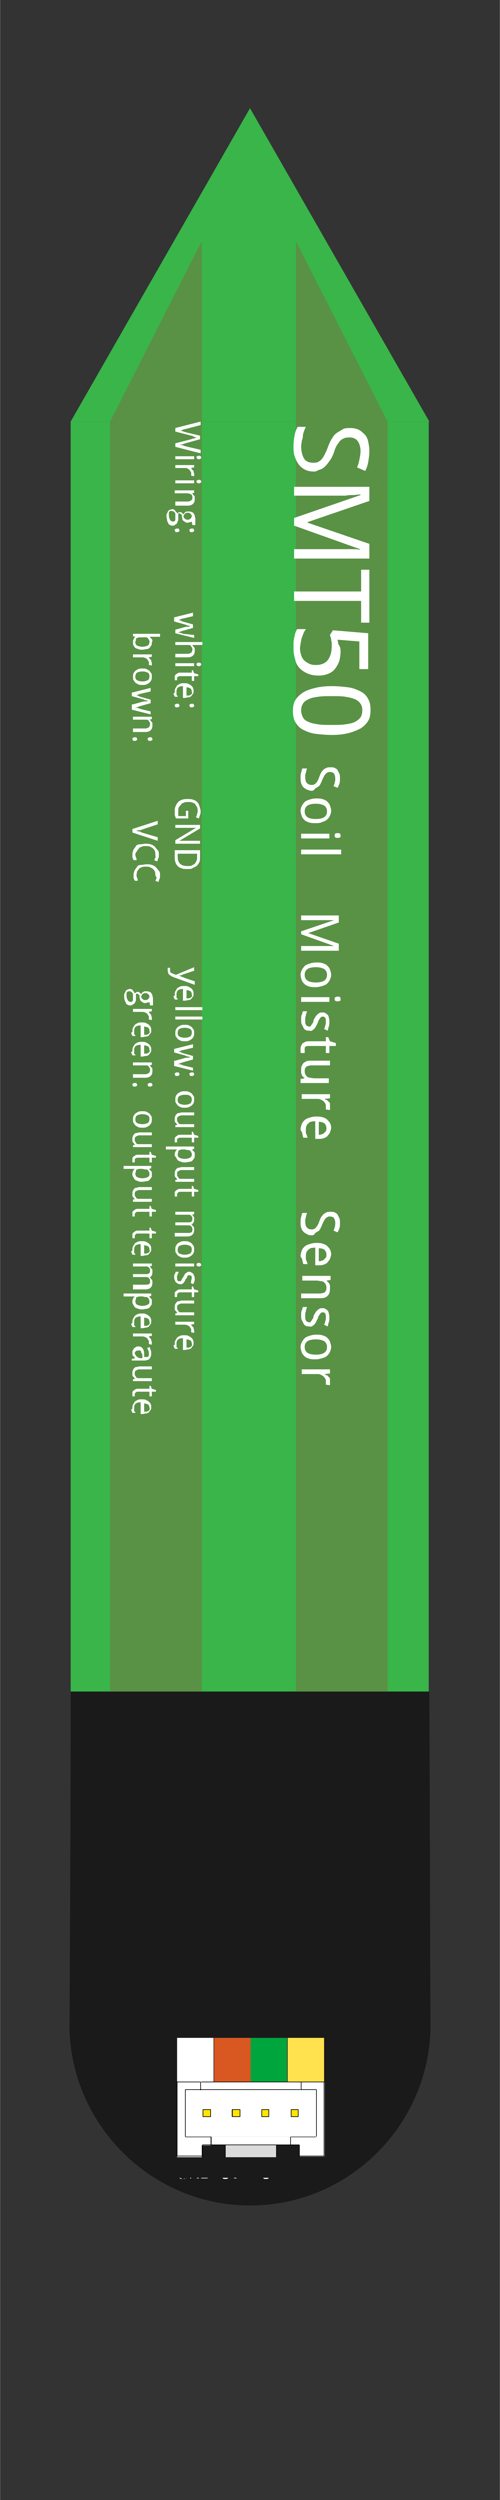 <?xml version="1.0" encoding="utf-8"?>
<!-- Generator: Adobe Illustrator 23.0.1, SVG Export Plug-In . SVG Version: 6.00 Build 0)  -->
<svg version="1.2" baseProfile="tiny" id="Ebene_1" xmlns="http://www.w3.org/2000/svg" xmlns:xlink="http://www.w3.org/1999/xlink"
	 x="0px" y="0px" width="90px" height="450px" viewBox="0 0 85 425.2" xml:space="preserve">
<rect x="0" y="0" width="85" height="425.2" fill="#333333" stroke="none"/>
<g id="SMT50">
	<g id="model">
		<rect x="12" y="71.7" fill="#39B54A" width="60.9" height="216"/>
		<polygon fill="#39B54A" points="42.5,18.4 12,71.7 73,71.7 		"/>
		<rect x="18.7" y="71.7" fill="#599245" width="15.6" height="216"/>
		<rect x="50.3" y="71.7" fill="#599245" width="15.6" height="216"/>
		<polygon fill="#599245" points="18.7,71.7 34.3,41 34.3,102.4 		"/>
		<polygon fill="#599245" points="65.9,71.7 50.3,41 50.3,102.4 		"/>
		<path fill="#1A1A1A" d="M73.2,344.9c-0.3,16.6-13.9,30.1-30.4,30.2c-16.6,0.2-30.5-13.2-31-29.9c0.1-19.2,0.2-38.4,0.2-57.5H73
			C73.1,306.8,73.1,325.9,73.2,344.9z"/>
		<rect x="36.4" y="346.6" fill="#D95821" width="6.2" height="8.7"/>
		<rect x="48.9" y="346.6" fill="#FFE24D" width="6.2" height="8.7"/>
		<rect x="42.6" y="346.6" fill="#00A63D" width="6.2" height="8.7"/>
		<rect x="30.1" y="346.6" fill="#FFFFFF" width="6.2" height="8.7"/>
	</g>
	<g id="Text">
		<g>
			<rect x="48.1" y="71.7" fill="none" width="15.6" height="57"/>
			<path fill="#FFFFFF" d="M53.4,80.2c-0.6,0-1.1-0.1-1.5-0.3c-0.4-0.2-0.8-0.5-1.1-0.9s-0.5-0.8-0.7-1.4c-0.2-0.5-0.2-1.1-0.2-1.8
				c0-0.7,0.1-1.3,0.2-1.8c0.1-0.6,0.3-1,0.5-1.4H52c-0.1,0.2-0.2,0.4-0.3,0.7c-0.1,0.3-0.2,0.5-0.2,0.8s-0.1,0.6-0.2,0.9
				c0,0.3-0.1,0.6-0.1,0.9c0,0.9,0.2,1.6,0.5,2.1s0.9,0.7,1.5,0.7c0.3,0,0.6,0,0.8-0.1s0.4-0.2,0.6-0.4c0.2-0.2,0.4-0.5,0.6-0.9
				c0.2-0.4,0.4-0.8,0.6-1.4c0.2-0.5,0.4-1,0.7-1.4c0.2-0.4,0.5-0.7,0.8-0.9s0.7-0.4,1-0.6s0.8-0.2,1.3-0.2c0.5,0,1,0.1,1.4,0.3
				s0.7,0.5,1,0.8c0.3,0.3,0.5,0.7,0.6,1.2s0.2,1,0.2,1.6c0,0.7-0.1,1.3-0.2,1.9c-0.1,0.6-0.3,1.1-0.5,1.5l-1.4-0.6
				c0.2-0.4,0.3-0.8,0.4-1.3c0.1-0.5,0.2-1,0.2-1.5c0-0.7-0.2-1.3-0.5-1.7c-0.3-0.4-0.8-0.6-1.3-0.6c-0.3,0-0.6,0-0.9,0.1
				c-0.2,0.1-0.5,0.2-0.7,0.4c-0.2,0.2-0.4,0.5-0.6,0.8c-0.2,0.3-0.4,0.8-0.5,1.2c-0.2,0.5-0.4,1-0.7,1.4s-0.5,0.7-0.8,1
				s-0.6,0.5-1,0.6S53.9,80.2,53.4,80.2z"/>
			<path fill="#FFFFFF" d="M50,88.1l11.3-3.9v-0.1c-0.4,0-0.9,0.1-1.3,0.1c-0.4,0-0.8,0-1.2,0.1c-0.4,0-0.8,0-1.1,0H50v-1.5h12.8
				v2.4l-10.5,3.6v0.1l10.5,3.6V95H50v-1.6h7.8c0.3,0,0.7,0,1,0s0.8,0,1.1,0c0.4,0,0.8,0,1.3,0.1v-0.1L50,89.4V88.1z"/>
			<path fill="#FFFFFF" d="M50,102.2v-1.6h11.4v-3.7h1.4v9h-1.4v-3.7H50z"/>
			<path fill="#FFFFFF" d="M57.9,110.8c0,0.6-0.1,1.1-0.2,1.6c-0.2,0.5-0.4,0.9-0.7,1.3s-0.7,0.7-1.2,0.9s-1,0.3-1.6,0.3
				c-0.7,0-1.3-0.1-1.8-0.3s-1-0.5-1.4-0.9s-0.7-0.9-0.8-1.5c-0.2-0.6-0.3-1.2-0.3-2c0-0.3,0-0.6,0-0.9c0-0.3,0.1-0.6,0.1-0.8
				c0.1-0.3,0.1-0.5,0.2-0.8s0.2-0.5,0.3-0.7H52c-0.1,0.2-0.3,0.4-0.4,0.7s-0.2,0.5-0.3,0.8s-0.1,0.6-0.2,0.9c0,0.3-0.1,0.6-0.1,0.8
				c0,0.5,0.1,0.9,0.2,1.2c0.1,0.4,0.3,0.7,0.5,0.9s0.5,0.4,0.9,0.6s0.8,0.2,1.2,0.2c0.8,0,1.5-0.3,1.9-0.8c0.4-0.5,0.7-1.3,0.7-2.3
				c0-0.2,0-0.3,0-0.5c0-0.2,0-0.4-0.1-0.6c0-0.2,0-0.4-0.1-0.5c0-0.2-0.1-0.3-0.1-0.4l0.5-0.8l6,0.5v6.1h-1.5v-4.7l-3.7-0.3
				c0,0.2,0.1,0.4,0.1,0.7C57.9,110.1,57.9,110.4,57.9,110.8z"/>
			<path fill="#FFFFFF" d="M56.4,125c-1,0-2-0.1-2.8-0.2c-0.8-0.1-1.5-0.4-2.1-0.7s-1-0.8-1.3-1.3s-0.4-1.2-0.4-1.9
				c0-0.7,0.1-1.3,0.4-1.8c0.3-0.5,0.7-0.9,1.3-1.3s1.3-0.6,2.1-0.8c0.8-0.2,1.7-0.3,2.8-0.3s2,0.1,2.8,0.2c0.8,0.1,1.5,0.4,2.1,0.7
				c0.6,0.3,1,0.7,1.3,1.3c0.3,0.5,0.4,1.1,0.4,1.9c0,0.7-0.1,1.3-0.4,1.8c-0.3,0.5-0.7,0.9-1.3,1.3c-0.6,0.3-1.3,0.6-2.1,0.8
				S57.5,125,56.4,125z M56.4,118.4c-0.9,0-1.6,0-2.3,0.1s-1.2,0.2-1.6,0.4c-0.4,0.2-0.8,0.4-1,0.8c-0.2,0.3-0.3,0.7-0.3,1.1
				s0.1,0.8,0.3,1.2s0.5,0.6,1,0.8c0.4,0.2,1,0.3,1.6,0.4c0.7,0.1,1.4,0.1,2.3,0.1c0.9,0,1.6,0,2.3-0.1s1.2-0.2,1.6-0.4
				c0.4-0.2,0.8-0.5,1-0.8s0.3-0.7,0.3-1.2s-0.1-0.8-0.3-1.1s-0.5-0.6-1-0.8s-1-0.3-1.6-0.4S57.3,118.4,56.4,118.4z"/>
		</g>
		<g>
			<rect x="48.1" y="130.2" fill="none" width="10" height="114.9"/>
			<path fill="#FFFFFF" d="M53,134.5c-0.3,0-0.5-0.1-0.8-0.2c-0.2-0.1-0.4-0.2-0.6-0.4s-0.3-0.4-0.4-0.7s-0.1-0.6-0.1-0.9
				c0-0.3,0-0.6,0.1-0.9c0.1-0.3,0.1-0.5,0.2-0.7h0.8c0,0.1-0.1,0.2-0.1,0.3c0,0.1-0.1,0.3-0.1,0.4s-0.1,0.3-0.1,0.4
				c0,0.1,0,0.3,0,0.4c0,0.5,0.1,0.8,0.3,1c0.2,0.2,0.4,0.3,0.8,0.3c0.2,0,0.3,0,0.4-0.1c0.1,0,0.2-0.1,0.3-0.2s0.2-0.2,0.3-0.4
				c0.1-0.2,0.2-0.4,0.3-0.7c0.1-0.3,0.2-0.5,0.3-0.7s0.3-0.4,0.4-0.5s0.3-0.2,0.5-0.3c0.2-0.1,0.4-0.1,0.7-0.1c0.3,0,0.5,0,0.7,0.1
				c0.2,0.1,0.4,0.2,0.5,0.4c0.1,0.2,0.2,0.4,0.3,0.6c0.1,0.2,0.1,0.5,0.1,0.8c0,0.3,0,0.7-0.1,0.9c-0.1,0.3-0.2,0.5-0.3,0.7
				l-0.7-0.3c0.1-0.2,0.2-0.4,0.2-0.6c0.1-0.2,0.1-0.5,0.1-0.7c0-0.4-0.1-0.6-0.2-0.8s-0.4-0.3-0.7-0.3c-0.2,0-0.3,0-0.4,0.1
				c-0.1,0-0.2,0.1-0.3,0.2s-0.2,0.2-0.3,0.4c-0.1,0.2-0.2,0.4-0.3,0.6c-0.1,0.3-0.2,0.5-0.3,0.7c-0.1,0.2-0.2,0.4-0.4,0.5
				s-0.3,0.2-0.5,0.3C53.4,134.4,53.2,134.5,53,134.5z"/>
			<path fill="#FFFFFF" d="M53.7,140c-0.4,0-0.8,0-1.1-0.1c-0.3-0.1-0.6-0.2-0.8-0.4c-0.2-0.2-0.4-0.4-0.5-0.7s-0.2-0.6-0.2-0.9
				c0-0.3,0.1-0.6,0.2-0.8s0.3-0.5,0.5-0.7c0.2-0.2,0.5-0.3,0.8-0.4c0.3-0.1,0.7-0.2,1.1-0.2c0.4,0,0.8,0,1.1,0.1s0.6,0.2,0.8,0.4
				s0.4,0.4,0.5,0.7c0.1,0.3,0.2,0.6,0.2,0.9c0,0.3-0.1,0.6-0.2,0.8c-0.1,0.3-0.3,0.5-0.5,0.7s-0.5,0.3-0.8,0.4
				C54.4,140,54.1,140,53.7,140z M53.7,136.7c-0.6,0-1.1,0.1-1.4,0.3c-0.3,0.2-0.5,0.5-0.5,1s0.2,0.8,0.5,1c0.3,0.2,0.8,0.3,1.4,0.3
				c0.6,0,1.1-0.1,1.4-0.3c0.3-0.2,0.5-0.5,0.5-1s-0.2-0.8-0.5-1C54.7,136.8,54.3,136.7,53.7,136.7z"/>
			<path fill="#FFFFFF" d="M51.2,142.6v-0.8h4.8v0.8H51.2z M57.4,141.7c0.2,0,0.3,0,0.4,0.1s0.1,0.2,0.1,0.3c0,0.1,0,0.1,0,0.2
				c0,0.1,0,0.1-0.1,0.1c0,0-0.1,0.1-0.2,0.1s-0.1,0-0.2,0c-0.2,0-0.3,0-0.4-0.1c-0.1-0.1-0.1-0.2-0.1-0.3c0-0.1,0-0.2,0.1-0.3
				S57.2,141.7,57.4,141.7z"/>
			<path fill="#FFFFFF" d="M51.2,145.3v-0.8h6.8v0.8H51.2z"/>
			<path fill="#FFFFFF" d="M51.2,158.4l5.6-1.9v0c-0.2,0-0.4,0-0.6,0c-0.2,0-0.4,0-0.6,0s-0.4,0-0.6,0h-3.8v-0.8h6.4v1.2l-5.2,1.8v0
				l5.2,1.8v1.2h-6.4v-0.8h3.9c0.2,0,0.3,0,0.5,0c0.2,0,0.4,0,0.6,0c0.2,0,0.4,0,0.6,0v0l-5.6-2V158.4z"/>
			<path fill="#FFFFFF" d="M53.7,167.9c-0.4,0-0.8,0-1.1-0.1c-0.3-0.1-0.6-0.2-0.8-0.4c-0.2-0.2-0.4-0.4-0.5-0.7s-0.2-0.6-0.2-0.9
				c0-0.3,0.1-0.6,0.2-0.8s0.3-0.5,0.5-0.7c0.2-0.2,0.5-0.3,0.8-0.4c0.3-0.1,0.7-0.2,1.1-0.2c0.4,0,0.8,0,1.1,0.1
				c0.3,0.1,0.6,0.2,0.8,0.4s0.4,0.4,0.5,0.7c0.1,0.3,0.2,0.6,0.2,0.9c0,0.3-0.1,0.6-0.2,0.8c-0.1,0.3-0.3,0.5-0.5,0.7
				c-0.2,0.2-0.5,0.3-0.8,0.4C54.4,167.8,54.1,167.9,53.7,167.9z M53.7,164.5c-0.6,0-1.1,0.1-1.4,0.3c-0.3,0.2-0.5,0.5-0.5,1
				s0.2,0.8,0.5,1c0.3,0.2,0.8,0.3,1.4,0.3c0.6,0,1.1-0.1,1.4-0.3c0.3-0.2,0.5-0.5,0.5-1s-0.2-0.8-0.5-1
				C54.7,164.6,54.3,164.5,53.7,164.5z"/>
			<path fill="#FFFFFF" d="M51.2,170.4v-0.8h4.8v0.8H51.2z M57.4,169.5c0.2,0,0.3,0,0.4,0.1c0.1,0.1,0.1,0.2,0.1,0.3
				c0,0.1,0,0.1,0,0.2c0,0.1,0,0.1-0.1,0.1c0,0-0.1,0.1-0.2,0.1c-0.1,0-0.1,0-0.2,0c-0.2,0-0.3,0-0.4-0.1c-0.1-0.1-0.1-0.2-0.1-0.3
				c0-0.1,0-0.2,0.1-0.3C57.1,169.6,57.2,169.5,57.4,169.5z"/>
			<path fill="#FFFFFF" d="M52.6,175.3c-0.2,0-0.4,0-0.6-0.1s-0.3-0.2-0.4-0.4c-0.1-0.2-0.2-0.4-0.3-0.6c-0.1-0.2-0.1-0.5-0.1-0.8
				c0-0.3,0-0.6,0.1-0.8c0.1-0.2,0.1-0.4,0.2-0.6h0.7c0,0.1-0.1,0.2-0.1,0.3c0,0.1-0.1,0.2-0.1,0.4s-0.1,0.2-0.1,0.4
				c0,0.1,0,0.3,0,0.4c0,0.2,0,0.4,0,0.5c0,0.1,0.1,0.2,0.1,0.3c0.1,0.1,0.1,0.1,0.2,0.2c0.1,0,0.2,0.1,0.3,0.1c0.1,0,0.2,0,0.2,0
				c0.1,0,0.1-0.1,0.2-0.2c0.1-0.1,0.1-0.2,0.2-0.3s0.2-0.3,0.2-0.5s0.2-0.4,0.3-0.6c0.1-0.2,0.2-0.3,0.3-0.4s0.2-0.2,0.4-0.3
				c0.1-0.1,0.3-0.1,0.5-0.1c0.2,0,0.4,0,0.5,0.1c0.2,0.1,0.3,0.2,0.4,0.3c0.1,0.1,0.2,0.3,0.2,0.5c0.1,0.2,0.1,0.4,0.1,0.7
				c0,0.3,0,0.5-0.1,0.8c-0.1,0.2-0.1,0.5-0.2,0.7l-0.6-0.3c0.1-0.2,0.2-0.4,0.2-0.6c0.1-0.2,0.1-0.4,0.1-0.6c0-0.3,0-0.5-0.1-0.7
				c-0.1-0.1-0.2-0.2-0.4-0.2c-0.1,0-0.2,0-0.3,0.1c-0.1,0-0.1,0.1-0.2,0.2s-0.1,0.2-0.2,0.3c-0.1,0.1-0.1,0.3-0.2,0.5
				c-0.1,0.2-0.2,0.4-0.3,0.6c-0.1,0.2-0.2,0.3-0.3,0.4c-0.1,0.1-0.2,0.2-0.4,0.3S52.8,175.3,52.6,175.3z"/>
			<path fill="#FFFFFF" d="M51.8,178.4c0,0.1,0,0.1,0,0.2c0,0.1,0,0.1,0,0.2s0,0.1,0,0.2c0,0.1,0,0.1,0,0.1h-0.6c0,0,0-0.1-0.1-0.1
				s0-0.1,0-0.2c0-0.1,0-0.1,0-0.2c0-0.1,0-0.2,0-0.2c0-0.2,0-0.3,0.1-0.5s0.1-0.3,0.2-0.4c0.1-0.1,0.3-0.2,0.5-0.3s0.4-0.1,0.7-0.1
				h2.8v-0.7h0.4l0.3,0.7l1,0.3v0.5h-1.1v1.2h-0.6v-1.2h-2.8c-0.3,0-0.5,0-0.6,0.1C51.9,178,51.8,178.1,51.8,178.4z"/>
			<path fill="#FFFFFF" d="M51.2,183.5l0.6-0.1v0c-0.1-0.1-0.2-0.2-0.3-0.3c-0.1-0.1-0.2-0.2-0.2-0.3s-0.1-0.2-0.1-0.4s0-0.3,0-0.4
				c0-0.3,0-0.5,0.1-0.7c0.1-0.2,0.2-0.4,0.3-0.5c0.1-0.1,0.3-0.2,0.5-0.3c0.2-0.1,0.5-0.1,0.8-0.1h3.2v0.8H53
				c-0.4,0-0.7,0.1-0.9,0.2c-0.2,0.2-0.3,0.4-0.3,0.7c0,0.2,0,0.4,0.1,0.6c0.1,0.2,0.2,0.3,0.3,0.4c0.1,0.1,0.3,0.2,0.5,0.2
				c0.2,0,0.5,0.1,0.7,0.1h2.5v0.8h-4.8V183.5z"/>
			<path fill="#FFFFFF" d="M56.1,188.2c0,0.1,0,0.2,0,0.3c0,0.1,0,0.2,0,0.3l-0.7-0.1c0-0.1,0-0.2,0-0.3c0-0.1,0-0.2,0-0.2
				c0-0.2,0-0.4-0.1-0.5c-0.1-0.2-0.2-0.3-0.3-0.4c-0.1-0.1-0.3-0.2-0.5-0.3c-0.2-0.1-0.4-0.1-0.6-0.1h-2.6v-0.8h4.8v0.7l-0.9,0.1v0
				c0.1,0.1,0.2,0.2,0.4,0.2c0.1,0.1,0.2,0.2,0.3,0.3c0.1,0.1,0.2,0.2,0.2,0.3C56.1,187.9,56.1,188.1,56.1,188.2z"/>
			<path fill="#FFFFFF" d="M51.1,192.1c0-0.3,0.1-0.6,0.2-0.9c0.1-0.3,0.3-0.5,0.5-0.7c0.2-0.2,0.5-0.3,0.8-0.4
				c0.3-0.1,0.7-0.2,1.1-0.2c0.4,0,0.8,0,1.1,0.1s0.6,0.2,0.8,0.4c0.2,0.2,0.4,0.4,0.5,0.6c0.1,0.2,0.2,0.5,0.2,0.8
				c0,0.3-0.1,0.5-0.2,0.8s-0.3,0.4-0.4,0.6c-0.2,0.2-0.4,0.3-0.7,0.4c-0.3,0.1-0.6,0.1-0.9,0.1h-0.5v-3c-0.6,0-1,0.1-1.2,0.4
				c-0.3,0.2-0.4,0.6-0.4,1c0,0.1,0,0.3,0,0.4c0,0.1,0,0.3,0.1,0.4c0,0.1,0.1,0.2,0.1,0.3c0,0.1,0.1,0.2,0.1,0.3h-0.7
				c-0.1-0.1-0.1-0.2-0.1-0.3c0-0.1-0.1-0.2-0.1-0.3c0-0.1,0-0.2-0.1-0.4C51.2,192.4,51.1,192.2,51.1,192.1z M55.5,191.9
				c0-0.3-0.1-0.6-0.3-0.8c-0.2-0.2-0.6-0.3-1-0.3v2.2c0.2,0,0.4,0,0.5-0.1c0.2,0,0.3-0.1,0.4-0.2c0.1-0.1,0.2-0.2,0.3-0.3
				S55.5,192.1,55.5,191.9z"/>
			<path fill="#FFFFFF" d="M53,210.1c-0.3,0-0.5,0-0.8-0.2c-0.2-0.1-0.4-0.2-0.6-0.4s-0.3-0.4-0.4-0.7s-0.1-0.6-0.1-0.9
				c0-0.3,0-0.6,0.1-0.9c0.1-0.3,0.1-0.5,0.2-0.7h0.8c0,0.1-0.1,0.2-0.1,0.3c0,0.1-0.1,0.3-0.1,0.4s-0.1,0.3-0.1,0.4
				c0,0.1,0,0.3,0,0.4c0,0.5,0.1,0.8,0.3,1c0.2,0.2,0.4,0.3,0.8,0.3c0.2,0,0.3,0,0.4-0.1c0.1,0,0.2-0.1,0.3-0.2
				c0.1-0.1,0.2-0.3,0.3-0.4c0.1-0.2,0.2-0.4,0.3-0.7c0.1-0.3,0.2-0.5,0.3-0.7c0.1-0.2,0.3-0.3,0.4-0.5c0.2-0.1,0.3-0.2,0.5-0.3
				c0.2-0.1,0.4-0.1,0.7-0.1c0.3,0,0.5,0,0.7,0.1c0.2,0.1,0.4,0.2,0.5,0.4c0.1,0.2,0.2,0.4,0.3,0.6c0.1,0.2,0.1,0.5,0.1,0.8
				c0,0.3,0,0.7-0.1,0.9c-0.1,0.3-0.2,0.5-0.3,0.7l-0.7-0.3c0.1-0.2,0.2-0.4,0.2-0.6c0.1-0.2,0.1-0.5,0.1-0.7c0-0.4-0.1-0.6-0.2-0.8
				s-0.4-0.3-0.7-0.3c-0.2,0-0.3,0-0.4,0.1c-0.1,0-0.2,0.1-0.3,0.2s-0.2,0.2-0.3,0.4c-0.1,0.2-0.2,0.4-0.3,0.6
				c-0.1,0.3-0.2,0.5-0.3,0.7c-0.1,0.2-0.2,0.4-0.4,0.5s-0.3,0.2-0.5,0.3C53.4,210.1,53.2,210.1,53,210.1z"/>
			<path fill="#FFFFFF" d="M51.1,213.6c0-0.3,0.1-0.6,0.2-0.9c0.1-0.3,0.3-0.5,0.5-0.7c0.2-0.2,0.5-0.3,0.8-0.4
				c0.3-0.1,0.7-0.2,1.1-0.2c0.4,0,0.8,0,1.1,0.1s0.6,0.2,0.8,0.4c0.2,0.2,0.4,0.4,0.5,0.6c0.1,0.2,0.2,0.5,0.2,0.8
				c0,0.3-0.1,0.5-0.2,0.8s-0.3,0.4-0.4,0.6c-0.2,0.2-0.4,0.3-0.7,0.4c-0.3,0.1-0.6,0.1-0.9,0.1h-0.5v-3c-0.6,0-1,0.1-1.2,0.4
				c-0.3,0.2-0.4,0.6-0.4,1c0,0.1,0,0.3,0,0.4c0,0.1,0,0.3,0.1,0.4c0,0.1,0.1,0.2,0.1,0.3c0,0.1,0.1,0.2,0.1,0.3h-0.7
				c-0.1-0.1-0.1-0.2-0.1-0.3c0-0.1-0.1-0.2-0.1-0.3c0-0.1,0-0.2-0.1-0.4C51.2,213.9,51.1,213.8,51.1,213.6z M55.5,213.4
				c0-0.3-0.1-0.6-0.3-0.8c-0.2-0.2-0.6-0.3-1-0.3v2.2c0.2,0,0.4,0,0.5-0.1c0.2,0,0.3-0.1,0.4-0.2c0.1-0.1,0.2-0.2,0.3-0.3
				S55.5,213.6,55.5,213.4z"/>
			<path fill="#FFFFFF" d="M51.2,220h3.1c0.4,0,0.7-0.1,0.9-0.2c0.2-0.2,0.3-0.4,0.3-0.7c0-0.2,0-0.4-0.1-0.6
				c-0.1-0.2-0.2-0.3-0.3-0.4c-0.1-0.1-0.3-0.2-0.5-0.2c-0.2,0-0.5-0.1-0.7-0.1h-2.5V217h4.8v0.7l-0.7,0.1v0
				c0.1,0.1,0.2,0.2,0.3,0.3c0.1,0.1,0.2,0.2,0.2,0.3c0.1,0.1,0.1,0.2,0.1,0.4s0,0.3,0,0.4c0,0.5-0.1,0.9-0.4,1.2
				c-0.3,0.3-0.7,0.4-1.3,0.4h-3.2V220z"/>
			<path fill="#FFFFFF" d="M52.6,225.6c-0.2,0-0.4,0-0.6-0.1s-0.3-0.2-0.4-0.4c-0.1-0.2-0.2-0.4-0.3-0.6c-0.1-0.2-0.1-0.5-0.1-0.8
				c0-0.3,0-0.6,0.1-0.8c0.1-0.2,0.1-0.4,0.2-0.6h0.7c0,0.1-0.1,0.2-0.1,0.3c0,0.1-0.1,0.2-0.1,0.4s-0.1,0.2-0.1,0.4
				c0,0.1,0,0.3,0,0.4c0,0.2,0,0.4,0,0.5c0,0.1,0.1,0.2,0.1,0.3c0.1,0.1,0.1,0.1,0.2,0.2c0.1,0,0.2,0.1,0.3,0.1c0.1,0,0.2,0,0.2,0
				c0.1,0,0.1-0.1,0.2-0.2c0.1-0.1,0.1-0.2,0.2-0.3s0.2-0.3,0.2-0.5s0.2-0.4,0.3-0.6c0.1-0.2,0.2-0.3,0.3-0.4s0.2-0.2,0.4-0.3
				c0.1-0.1,0.3-0.1,0.5-0.1c0.2,0,0.4,0,0.5,0.1c0.2,0.1,0.3,0.2,0.4,0.3c0.1,0.1,0.2,0.3,0.2,0.5c0.1,0.2,0.1,0.4,0.1,0.7
				c0,0.3,0,0.5-0.1,0.8c-0.1,0.2-0.1,0.5-0.2,0.7l-0.6-0.3c0.1-0.2,0.2-0.4,0.2-0.6c0.1-0.2,0.1-0.4,0.1-0.6c0-0.3,0-0.5-0.1-0.7
				c-0.1-0.1-0.2-0.2-0.4-0.2c-0.1,0-0.2,0-0.3,0.1c-0.1,0-0.1,0.1-0.2,0.2s-0.1,0.2-0.2,0.3c-0.1,0.1-0.1,0.3-0.2,0.5
				c-0.1,0.2-0.2,0.4-0.3,0.6c-0.1,0.2-0.2,0.3-0.3,0.4c-0.1,0.1-0.2,0.2-0.4,0.3S52.8,225.6,52.6,225.6z"/>
			<path fill="#FFFFFF" d="M53.7,231.2c-0.4,0-0.8,0-1.1-0.1c-0.3-0.1-0.6-0.2-0.8-0.4c-0.2-0.2-0.4-0.4-0.5-0.7s-0.2-0.6-0.2-0.9
				c0-0.3,0.1-0.6,0.2-0.8s0.3-0.5,0.5-0.7c0.2-0.2,0.5-0.3,0.8-0.4c0.3-0.1,0.7-0.2,1.1-0.2c0.4,0,0.8,0,1.1,0.1
				c0.3,0.1,0.6,0.2,0.8,0.4s0.4,0.4,0.5,0.7c0.1,0.3,0.2,0.6,0.2,0.9c0,0.3-0.1,0.6-0.2,0.8c-0.1,0.3-0.3,0.5-0.5,0.7
				c-0.2,0.2-0.5,0.3-0.8,0.4C54.4,231.1,54.1,231.2,53.7,231.2z M53.7,227.8c-0.6,0-1.1,0.1-1.4,0.3c-0.3,0.2-0.5,0.5-0.5,1
				s0.2,0.8,0.5,1c0.3,0.2,0.8,0.3,1.4,0.3c0.6,0,1.1-0.1,1.4-0.3c0.3-0.2,0.5-0.5,0.5-1s-0.2-0.8-0.5-1
				C54.7,227.9,54.3,227.8,53.7,227.8z"/>
			<path fill="#FFFFFF" d="M56.1,235c0,0.1,0,0.2,0,0.3c0,0.1,0,0.2,0,0.3l-0.7-0.1c0-0.1,0-0.2,0-0.3c0-0.1,0-0.2,0-0.2
				c0-0.2,0-0.4-0.1-0.5c-0.1-0.2-0.2-0.3-0.3-0.4c-0.1-0.1-0.3-0.2-0.5-0.3c-0.2-0.1-0.4-0.1-0.6-0.1h-2.6v-0.8h4.8v0.7l-0.9,0.1v0
				c0.1,0.1,0.2,0.2,0.4,0.2c0.1,0.1,0.2,0.2,0.3,0.3c0.1,0.1,0.2,0.2,0.2,0.3C56.1,234.7,56.1,234.8,56.1,235z"/>
		</g>
		<g>
			<rect x="18.7" y="71.7" fill="none" width="15.6" height="173.4"/>
			<path fill="#FFFFFF" d="M34,74.1v0.6l-2.5,0.7c-0.1,0-0.2,0.1-0.3,0.1s-0.2,0.1-0.3,0.1s-0.2,0-0.3,0.1s-0.2,0-0.2,0
				c0.1,0,0.2,0,0.2,0s0.2,0,0.3,0s0.2,0,0.3,0.1s0.2,0,0.3,0.1l2.6,0.6v0.6l-4.3-1.1v-0.6l2.7-0.7c0.1,0,0.2-0.1,0.3-0.1
				s0.2,0,0.3-0.1c0.1,0,0.2,0,0.3-0.1c-0.1,0-0.2,0-0.3-0.1c-0.1,0-0.2,0-0.3-0.1s-0.2-0.1-0.3-0.1l-2.7-0.7v-0.6l4.3-1.1v0.6
				L31.4,73c-0.1,0-0.2,0-0.3,0.1s-0.2,0-0.3,0.1s-0.2,0-0.3,0s-0.2,0-0.2,0c0.1,0,0.2,0,0.3,0s0.2,0,0.3,0.1s0.2,0,0.3,0.1
				s0.2,0,0.3,0.1L34,74.1z"/>
			<path fill="#FFFFFF" d="M29.8,78.1v-0.5H33v0.5H29.8z M33.8,77.5c0.1,0,0.2,0,0.3,0.1s0.1,0.1,0.1,0.2c0,0,0,0.1,0,0.1
				s0,0.1-0.1,0.1S34,78.1,34,78.1s-0.1,0-0.2,0c-0.1,0-0.2,0-0.3-0.1s-0.1-0.1-0.1-0.2c0-0.1,0-0.2,0.1-0.2S33.7,77.5,33.8,77.5z"
				/>
			<path fill="#FFFFFF" d="M33,80.6c0,0.1,0,0.1,0,0.2s0,0.1,0,0.2l-0.5-0.1c0-0.1,0-0.1,0-0.2s0-0.1,0-0.2c0-0.1,0-0.2-0.1-0.3
				s-0.1-0.2-0.2-0.3s-0.2-0.1-0.3-0.2s-0.3-0.1-0.4-0.1h-1.7v-0.5H33v0.4l-0.6,0.1v0c0.1,0,0.2,0.1,0.2,0.2s0.1,0.1,0.2,0.2
				s0.1,0.1,0.1,0.2S33,80.5,33,80.6z"/>
			<path fill="#FFFFFF" d="M29.8,82.2v-0.5H33v0.5H29.8z M33.8,81.6c0.1,0,0.2,0,0.3,0.1s0.1,0.1,0.1,0.2c0,0,0,0.1,0,0.1
				s0,0.1-0.1,0.1S34,82.2,34,82.2s-0.1,0-0.2,0c-0.1,0-0.2,0-0.3-0.1s-0.1-0.1-0.1-0.2c0-0.1,0-0.2,0.1-0.2S33.7,81.6,33.8,81.6z"
				/>
			<path fill="#FFFFFF" d="M29.8,85.3h2.1c0.3,0,0.4-0.1,0.6-0.2s0.2-0.3,0.2-0.5c0-0.2,0-0.3-0.1-0.4S32.4,84,32.3,84
				s-0.2-0.1-0.4-0.1s-0.3,0-0.5,0h-1.7v-0.5H33v0.4l-0.4,0.1v0c0.1,0,0.2,0.1,0.2,0.2s0.1,0.1,0.2,0.2s0.1,0.2,0.1,0.3s0,0.2,0,0.3
				c0,0.4-0.1,0.6-0.3,0.8s-0.5,0.3-0.9,0.3h-2.1V85.3z"/>
			<path fill="#FFFFFF" d="M33,89.3h-0.3l-0.1-0.6c-0.1,0.1-0.2,0.1-0.3,0.1s-0.2,0.1-0.4,0.1c-0.1,0-0.3,0-0.4-0.1
				s-0.2-0.1-0.3-0.2S31,88.5,31,88.3s-0.1-0.3-0.1-0.5c0,0,0-0.1,0-0.1s0-0.1,0-0.1c0,0,0-0.1-0.1-0.1s-0.1-0.1-0.1-0.1
				s-0.1,0-0.1-0.1s-0.1,0-0.1,0c-0.1,0-0.1,0-0.1,0s-0.1,0.1-0.1,0.1s0,0.1,0,0.1s0,0.1,0,0.2v0.5c0,0.2,0,0.3-0.1,0.5
				S30.1,89,30,89.1s-0.2,0.1-0.3,0.2s-0.2,0.1-0.3,0.1c-0.2,0-0.3,0-0.5-0.1s-0.3-0.2-0.3-0.3s-0.2-0.3-0.2-0.5s-0.1-0.4-0.1-0.7
				c0-0.2,0-0.4,0.1-0.5s0.1-0.3,0.2-0.4s0.2-0.2,0.3-0.2s0.2-0.1,0.4-0.1c0.1,0,0.2,0,0.3,0.1s0.2,0.1,0.2,0.2s0.1,0.1,0.2,0.2
				s0.1,0.2,0.1,0.3c0-0.1,0.1-0.1,0.2-0.2s0.2-0.1,0.3-0.1c0.1,0,0.2,0,0.3,0.1s0.2,0.2,0.3,0.3c0-0.1,0.1-0.2,0.1-0.2
				s0.1-0.1,0.2-0.2s0.2-0.1,0.3-0.1s0.2,0,0.3,0c0.2,0,0.3,0,0.5,0.1s0.3,0.1,0.3,0.2s0.2,0.2,0.2,0.4s0.1,0.3,0.1,0.5
				c0,0.1,0,0.1,0,0.2s0,0.1,0,0.2V89.3z M29.2,86.9c-0.1,0-0.1,0-0.2,0s-0.1,0.1-0.2,0.1s-0.1,0.1-0.1,0.2s0,0.2,0,0.4
				c0,0.4,0.1,0.6,0.2,0.8s0.3,0.3,0.5,0.3c0.1,0,0.2,0,0.2,0s0.1-0.1,0.1-0.1s0.1-0.1,0.1-0.2s0-0.2,0-0.3v-0.5c0-0.1,0-0.1,0-0.2
				s0-0.1-0.1-0.2S29.6,87,29.5,87S29.4,86.9,29.2,86.9z M31.9,87.2c-0.2,0-0.4,0.1-0.5,0.2s-0.2,0.3-0.2,0.4c0,0.2,0.1,0.3,0.2,0.4
				s0.3,0.2,0.5,0.2c0.2,0,0.4-0.1,0.5-0.2s0.2-0.3,0.2-0.4c0-0.2-0.1-0.3-0.2-0.4S32.2,87.2,31.9,87.2z"/>
			<path fill="#FFFFFF" d="M30.1,89.9c0.1,0,0.1,0,0.2,0s0.1,0,0.1,0.1s0.1,0.1,0.1,0.1s0,0.1,0,0.1c0,0.1,0,0.1,0,0.1
				s0,0.1-0.1,0.1s-0.1,0.1-0.1,0.1s-0.1,0-0.2,0c-0.1,0-0.1,0-0.2,0s-0.1,0-0.1-0.1s-0.1-0.1-0.1-0.1s0-0.1,0-0.1
				c0-0.1,0-0.1,0-0.1s0-0.1,0.1-0.1s0.1-0.1,0.1-0.1S30,89.9,30.1,89.9z M32.6,89.9c0.1,0,0.1,0,0.2,0s0.1,0,0.1,0.1
				s0.1,0.1,0.1,0.1s0,0.1,0,0.1c0,0.1,0,0.1,0,0.1s0,0.1-0.1,0.1s-0.1,0.1-0.1,0.1s-0.1,0-0.2,0c-0.1,0-0.1,0-0.2,0s-0.1,0-0.1-0.1
				s-0.1-0.1-0.1-0.1s0-0.1,0-0.1c0-0.1,0-0.1,0-0.1s0-0.1,0.1-0.1s0.1-0.1,0.1-0.1S32.6,89.9,32.6,89.9z"/>
			<path fill="#FFFFFF" d="M29.8,107.1l1.8-0.5c0,0,0.1,0,0.1,0s0.1,0,0.1,0s0.1,0,0.1,0s0.1,0,0.1,0c0.1,0,0.2-0.1,0.4-0.1v0
				c-0.1,0-0.2-0.1-0.4-0.1c-0.1,0-0.2,0-0.3-0.1s-0.2,0-0.3-0.1l-1.8-0.5V105l3.2-0.8v0.6l-1.7,0.4c-0.1,0-0.2,0-0.3,0.1
				s-0.2,0-0.3,0.1s-0.2,0-0.3,0s-0.2,0-0.2,0v0c0.1,0,0.1,0,0.2,0s0.2,0,0.3,0.1c0.1,0,0.2,0,0.3,0.1s0.2,0,0.2,0.1l1.8,0.5v0.6
				l-1.8,0.5c-0.1,0-0.1,0-0.2,0.1c-0.1,0-0.2,0-0.3,0.1s-0.2,0-0.3,0.1s-0.2,0-0.2,0v0c0.1,0,0.1,0,0.2,0s0.2,0,0.3,0
				s0.2,0,0.3,0.1c0.1,0,0.2,0,0.3,0.1L33,108v0.5l-3.2-0.8V107.1z"/>
			<path fill="#FFFFFF" d="M29.8,111.2h2.1c0.3,0,0.4-0.1,0.6-0.2c0.1-0.1,0.2-0.3,0.2-0.5c0-0.2,0-0.3-0.1-0.4s-0.1-0.2-0.2-0.3
				c-0.1-0.1-0.2-0.1-0.4-0.1c-0.1,0-0.3,0-0.5,0h-1.7v-0.5h4.6v0.5H33l-0.4,0v0c0.1,0,0.2,0.1,0.2,0.2c0.1,0.1,0.1,0.1,0.2,0.2
				s0.1,0.2,0.1,0.3s0,0.2,0,0.3c0,0.4-0.1,0.6-0.3,0.8s-0.5,0.3-0.9,0.3h-2.1V111.2z"/>
			<path fill="#FFFFFF" d="M29.8,113.3v-0.5H33v0.5H29.8z M33.8,112.7c0.1,0,0.2,0,0.3,0.1c0.1,0.1,0.1,0.1,0.1,0.2c0,0,0,0.1,0,0.1
				c0,0,0,0.1-0.1,0.1s-0.1,0.1-0.1,0.1c0,0-0.1,0-0.2,0c-0.1,0-0.2,0-0.3-0.1c-0.1-0.1-0.1-0.1-0.1-0.2c0-0.1,0-0.2,0.1-0.2
				C33.6,112.7,33.7,112.7,33.8,112.7z"/>
			<path fill="#FFFFFF" d="M30.1,115.3c0,0,0,0.1,0,0.1c0,0,0,0.1,0,0.1s0,0.1,0,0.1c0,0,0,0.1,0,0.1h-0.4c0,0,0-0.1,0-0.1
				s0-0.1,0-0.1s0-0.1,0-0.1s0-0.1,0-0.1c0-0.1,0-0.2,0-0.3s0.1-0.2,0.2-0.3c0.1-0.1,0.2-0.1,0.3-0.2s0.3-0.1,0.5-0.1h1.9V114h0.2
				l0.2,0.5l0.7,0.2v0.3H33v0.8h-0.4v-0.8h-1.9c-0.2,0-0.3,0-0.4,0.1C30.2,115.1,30.1,115.2,30.1,115.3z"/>
			<path fill="#FFFFFF" d="M29.7,117.7c0-0.2,0-0.4,0.1-0.6s0.2-0.3,0.3-0.5c0.1-0.1,0.3-0.2,0.5-0.3s0.4-0.1,0.7-0.1
				c0.3,0,0.5,0,0.7,0.1s0.4,0.2,0.5,0.3s0.3,0.3,0.3,0.4c0.1,0.2,0.1,0.3,0.1,0.5c0,0.2,0,0.4-0.1,0.5s-0.2,0.3-0.3,0.4
				s-0.3,0.2-0.5,0.2s-0.4,0.1-0.6,0.1h-0.3v-2c-0.4,0-0.7,0.1-0.8,0.2c-0.2,0.1-0.3,0.4-0.3,0.7c0,0.1,0,0.2,0,0.3
				c0,0.1,0,0.2,0,0.2c0,0.1,0,0.2,0.1,0.2s0.1,0.1,0.1,0.2h-0.5c0-0.1-0.1-0.2-0.1-0.2s0-0.2-0.1-0.2c0-0.1,0-0.2,0-0.2
				C29.7,117.9,29.7,117.8,29.7,117.7z M32.6,117.6c0-0.2-0.1-0.4-0.2-0.5c-0.2-0.1-0.4-0.2-0.7-0.2v1.4c0.1,0,0.3,0,0.4,0
				c0.1,0,0.2-0.1,0.3-0.1c0.1-0.1,0.1-0.1,0.2-0.2S32.6,117.7,32.6,117.6z"/>
			<path fill="#FFFFFF" d="M30.1,119.7c0.1,0,0.1,0,0.2,0s0.1,0,0.1,0.1s0.1,0.1,0.1,0.1s0,0.1,0,0.1c0,0.1,0,0.1,0,0.1
				s0,0.1-0.1,0.1s-0.1,0.1-0.1,0.1s-0.1,0-0.2,0c-0.1,0-0.1,0-0.2,0s-0.1,0-0.1-0.1s-0.1-0.1-0.1-0.1s0-0.1,0-0.1
				c0-0.1,0-0.1,0-0.1s0-0.1,0.1-0.1s0.1-0.1,0.1-0.1S30,119.7,30.1,119.7z M32.6,119.7c0.1,0,0.1,0,0.2,0s0.1,0,0.1,0.1
				s0.1,0.1,0.1,0.1s0,0.1,0,0.1c0,0.1,0,0.1,0,0.1s0,0.1-0.1,0.1s-0.1,0.1-0.1,0.1s-0.1,0-0.2,0c-0.1,0-0.1,0-0.2,0s-0.1,0-0.1-0.1
				s-0.1-0.1-0.1-0.1s0-0.1,0-0.1c0-0.1,0-0.1,0-0.1s0-0.1,0.1-0.1s0.1-0.1,0.1-0.1S32.6,119.7,32.6,119.7z"/>
			<path fill="#FFFFFF" d="M32,137.8v1.4h-2.1c0-0.1-0.1-0.2-0.1-0.3s-0.1-0.2-0.1-0.3s0-0.2,0-0.4s0-0.3,0-0.4
				c0-0.3,0.1-0.6,0.2-0.8s0.2-0.4,0.4-0.6s0.4-0.3,0.7-0.4s0.6-0.1,0.9-0.1c0.3,0,0.6,0,0.9,0.1c0.3,0.1,0.5,0.2,0.7,0.4
				s0.3,0.4,0.4,0.7c0.1,0.3,0.2,0.6,0.2,0.9c0,0.2,0,0.4-0.1,0.6s-0.1,0.4-0.2,0.6l-0.5-0.2c0-0.1,0.1-0.1,0.1-0.2s0.1-0.2,0.1-0.3
				s0-0.2,0.1-0.3c0-0.1,0-0.2,0-0.3c0-0.2,0-0.4-0.1-0.6s-0.2-0.3-0.3-0.5s-0.3-0.2-0.5-0.3s-0.5-0.1-0.7-0.1c-0.3,0-0.5,0-0.7,0.1
				s-0.4,0.1-0.5,0.3s-0.3,0.3-0.4,0.5s-0.1,0.4-0.1,0.7c0,0.1,0,0.2,0,0.2s0,0.1,0,0.2s0,0.1,0,0.2s0,0.1,0,0.2h1.3v-0.9H32z"/>
			<path fill="#FFFFFF" d="M29.8,143.5v-0.6l3.5-2.1v0c-0.2,0-0.3,0-0.4,0c-0.1,0-0.3,0-0.4,0c-0.1,0-0.3,0-0.4,0h-2.3v-0.5H34v0.6
				l-3.5,2.1v0c0.1,0,0.3,0,0.4,0c0.1,0,0.1,0,0.2,0c0.1,0,0.1,0,0.2,0c0.1,0,0.1,0,0.2,0c0.1,0,0.1,0,0.2,0H34v0.5H29.8z"/>
			<path fill="#FFFFFF" d="M31.9,147.8c-0.4,0-0.7,0-1-0.1s-0.5-0.2-0.7-0.4s-0.3-0.4-0.4-0.7s-0.1-0.6-0.1-0.9v-1.1H34v1.2
				c0,0.3,0,0.6-0.1,0.8s-0.2,0.4-0.4,0.6s-0.4,0.3-0.7,0.4C32.6,147.8,32.3,147.8,31.9,147.8z M31.9,147.3c0.3,0,0.5,0,0.7-0.1
				s0.4-0.2,0.5-0.3s0.2-0.3,0.3-0.5s0.1-0.4,0.1-0.6v-0.6h-3.3v0.5c0,0.5,0.1,0.9,0.4,1.2S31.4,147.3,31.9,147.3z"/>
			<path fill="#FFFFFF" d="M33,164.5v0.6l-1.8,0.6c-0.1,0-0.2,0.1-0.2,0.1c-0.1,0-0.2,0.1-0.3,0.1s-0.2,0-0.2,0.1s-0.2,0-0.2,0v0
				c0,0,0.1,0,0.2,0s0.2,0,0.3,0.1c0.1,0,0.2,0.1,0.3,0.1c0.1,0,0.2,0.1,0.2,0.1l1.8,0.6v0.6l-3.6-1.3c-0.2-0.1-0.3-0.1-0.4-0.2
				c-0.1-0.1-0.2-0.1-0.3-0.2s-0.2-0.2-0.2-0.3s-0.1-0.2-0.1-0.4c0-0.1,0-0.2,0-0.3s0-0.1,0-0.2h0.4c0,0,0,0.1,0,0.2s0,0.1,0,0.2
				c0,0.1,0,0.2,0,0.2s0.1,0.1,0.1,0.2s0.1,0.1,0.2,0.1s0.1,0.1,0.2,0.1l0.5,0.2L33,164.5z"/>
			<path fill="#FFFFFF" d="M29.7,169.2c0-0.2,0-0.4,0.1-0.6s0.2-0.3,0.3-0.5c0.1-0.1,0.3-0.2,0.5-0.3s0.4-0.1,0.7-0.1
				c0.3,0,0.5,0,0.7,0.1s0.4,0.2,0.5,0.3s0.3,0.3,0.3,0.4c0.1,0.2,0.1,0.3,0.1,0.5c0,0.2,0,0.4-0.1,0.5s-0.2,0.3-0.3,0.4
				s-0.3,0.2-0.5,0.2s-0.4,0.1-0.6,0.1h-0.3v-2c-0.4,0-0.7,0.1-0.8,0.2c-0.2,0.1-0.3,0.4-0.3,0.7c0,0.1,0,0.2,0,0.3
				c0,0.1,0,0.2,0,0.2c0,0.1,0,0.2,0.1,0.2s0.1,0.1,0.1,0.2h-0.5c0-0.1-0.1-0.2-0.1-0.2s0-0.2-0.1-0.2c0-0.1,0-0.2,0-0.2
				C29.7,169.4,29.7,169.3,29.7,169.2z M32.6,169.1c0-0.2-0.1-0.4-0.2-0.5c-0.2-0.1-0.4-0.2-0.7-0.2v1.4c0.1,0,0.3,0,0.4,0
				c0.1,0,0.2-0.1,0.3-0.1c0.1-0.1,0.1-0.1,0.2-0.2S32.6,169.2,32.6,169.1z"/>
			<path fill="#FFFFFF" d="M29.8,171.8v-0.5h4.6v0.5H29.8z"/>
			<path fill="#FFFFFF" d="M29.8,173.4v-0.5h4.6v0.5H29.8z"/>
			<path fill="#FFFFFF" d="M31.4,177.1c-0.3,0-0.5,0-0.7-0.1s-0.4-0.2-0.5-0.3s-0.2-0.3-0.3-0.4s-0.1-0.4-0.1-0.6
				c0-0.2,0-0.4,0.1-0.6s0.2-0.3,0.3-0.4s0.3-0.2,0.5-0.3c0.2-0.1,0.4-0.1,0.7-0.1c0.3,0,0.5,0,0.7,0.1c0.2,0.1,0.4,0.2,0.5,0.3
				s0.2,0.3,0.3,0.4s0.1,0.4,0.1,0.6c0,0.2,0,0.4-0.1,0.6s-0.2,0.3-0.3,0.4c-0.1,0.1-0.3,0.2-0.5,0.3S31.6,177.1,31.4,177.1z
				 M31.4,174.8c-0.4,0-0.7,0.1-0.9,0.2s-0.3,0.4-0.3,0.7s0.1,0.5,0.3,0.6c0.2,0.1,0.5,0.2,0.9,0.2s0.7-0.1,0.9-0.2
				c0.2-0.1,0.3-0.4,0.3-0.7s-0.1-0.5-0.3-0.6C32.1,174.9,31.8,174.8,31.4,174.8z"/>
			<path fill="#FFFFFF" d="M29.8,180.4l1.8-0.5c0,0,0.1,0,0.1,0s0.1,0,0.1,0s0.1,0,0.1,0s0.1,0,0.1,0c0.1,0,0.2-0.1,0.4-0.1v0
				c-0.1,0-0.2-0.1-0.4-0.1c-0.1,0-0.2,0-0.3-0.1s-0.2,0-0.3-0.1l-1.8-0.5v-0.6l3.2-0.8v0.6l-1.7,0.4c-0.1,0-0.2,0-0.3,0.1
				s-0.2,0-0.3,0.1s-0.2,0-0.3,0s-0.2,0-0.2,0v0c0.1,0,0.1,0,0.2,0s0.2,0,0.3,0.1c0.1,0,0.2,0,0.3,0.1s0.2,0,0.2,0.1l1.8,0.5v0.6
				l-1.8,0.5c-0.1,0-0.1,0-0.2,0.1c-0.1,0-0.2,0-0.3,0.1s-0.2,0-0.3,0.1s-0.2,0-0.2,0v0c0.1,0,0.1,0,0.2,0s0.2,0,0.3,0
				s0.2,0,0.3,0.1c0.1,0,0.2,0,0.3,0.1l1.7,0.4v0.5l-3.2-0.8V180.4z"/>
			<path fill="#FFFFFF" d="M30.1,182.4c0.1,0,0.1,0,0.2,0s0.1,0,0.1,0.1s0.1,0.1,0.1,0.1s0,0.1,0,0.1c0,0.1,0,0.1,0,0.1
				s0,0.1-0.1,0.1s-0.1,0.1-0.1,0.1s-0.1,0-0.2,0c-0.1,0-0.1,0-0.2,0s-0.1,0-0.1-0.1s-0.1-0.1-0.1-0.1s0-0.1,0-0.1
				c0-0.1,0-0.1,0-0.1s0-0.1,0.1-0.1s0.1-0.1,0.1-0.1S30,182.4,30.1,182.4z M32.6,182.4c0.1,0,0.1,0,0.2,0s0.1,0,0.1,0.1
				s0.1,0.1,0.1,0.1s0,0.1,0,0.1c0,0.1,0,0.1,0,0.1s0,0.1-0.1,0.1s-0.1,0.1-0.1,0.1s-0.1,0-0.2,0c-0.1,0-0.1,0-0.2,0s-0.1,0-0.1-0.1
				s-0.1-0.1-0.1-0.1s0-0.1,0-0.1c0-0.1,0-0.1,0-0.1s0-0.1,0.1-0.1s0.1-0.1,0.1-0.1S32.6,182.4,32.6,182.4z"/>
			<path fill="#FFFFFF" d="M31.4,188.4c-0.3,0-0.5,0-0.7-0.1s-0.4-0.2-0.5-0.3s-0.2-0.3-0.3-0.4s-0.1-0.4-0.1-0.6
				c0-0.2,0-0.4,0.1-0.6s0.2-0.3,0.3-0.4s0.3-0.2,0.5-0.3c0.2-0.1,0.4-0.1,0.7-0.1c0.3,0,0.5,0,0.7,0.1c0.2,0.1,0.4,0.2,0.5,0.3
				s0.2,0.3,0.3,0.4s0.1,0.4,0.1,0.6c0,0.2,0,0.4-0.1,0.6s-0.2,0.3-0.3,0.4c-0.1,0.1-0.3,0.2-0.5,0.3S31.6,188.4,31.4,188.4z
				 M31.4,186.2c-0.4,0-0.7,0.1-0.9,0.2s-0.3,0.4-0.3,0.7s0.1,0.5,0.3,0.6c0.2,0.1,0.5,0.2,0.9,0.2s0.7-0.1,0.9-0.2
				c0.2-0.1,0.3-0.4,0.3-0.7s-0.1-0.5-0.3-0.6C32.1,186.2,31.8,186.2,31.4,186.2z"/>
			<path fill="#FFFFFF" d="M29.8,191.4l0.4-0.1v0c-0.1,0-0.2-0.1-0.2-0.2c-0.1-0.1-0.1-0.1-0.2-0.2s-0.1-0.2-0.1-0.3s0-0.2,0-0.3
				c0-0.2,0-0.3,0.1-0.5s0.1-0.2,0.2-0.3s0.2-0.2,0.4-0.2s0.3-0.1,0.5-0.1H33v0.5h-2.1c-0.3,0-0.4,0.1-0.6,0.2s-0.2,0.3-0.2,0.5
				c0,0.2,0,0.3,0.1,0.4s0.1,0.2,0.2,0.3s0.2,0.1,0.4,0.1s0.3,0,0.5,0H33v0.5h-3.2V191.4z"/>
			<path fill="#FFFFFF" d="M30.1,193.9c0,0,0,0.1,0,0.1c0,0,0,0.1,0,0.1s0,0.1,0,0.1c0,0,0,0.1,0,0.1h-0.4c0,0,0-0.1,0-0.1
				s0-0.1,0-0.1s0-0.1,0-0.1s0-0.1,0-0.1c0-0.1,0-0.2,0-0.3s0.1-0.2,0.2-0.3c0.1-0.1,0.2-0.1,0.3-0.2s0.3-0.1,0.5-0.1h1.9v-0.5h0.2
				l0.2,0.5l0.7,0.2v0.3H33v0.8h-0.4v-0.8h-1.9c-0.2,0-0.3,0-0.4,0.1C30.2,193.6,30.1,193.7,30.1,193.9z"/>
			<path fill="#FFFFFF" d="M29.7,196.5c0-0.1,0-0.2,0-0.3s0.1-0.2,0.1-0.3c0-0.1,0.1-0.1,0.1-0.2c0.1-0.1,0.1-0.1,0.2-0.2v0
				c-0.1,0-0.1,0-0.2,0c-0.1,0-0.1,0-0.2,0s-0.1,0-0.1,0h-1.4V195H33v0.4l-0.4,0.1v0c0.1,0,0.1,0.1,0.2,0.2s0.1,0.1,0.2,0.2
				s0.1,0.2,0.1,0.3s0,0.2,0,0.3c0,0.2,0,0.4-0.1,0.5s-0.2,0.3-0.3,0.4c-0.1,0.1-0.3,0.2-0.5,0.2s-0.4,0.1-0.7,0.1
				c-0.3,0-0.5,0-0.7-0.1s-0.4-0.1-0.5-0.2c-0.1-0.1-0.2-0.2-0.3-0.4S29.7,196.6,29.7,196.5z M32.6,196.4c0-0.1,0-0.3-0.1-0.4
				c0-0.1-0.1-0.2-0.2-0.3s-0.2-0.1-0.3-0.1s-0.3,0-0.5-0.1h-0.1c-0.2,0-0.4,0-0.5,0c-0.2,0-0.3,0.1-0.4,0.1s-0.2,0.1-0.2,0.3
				s-0.1,0.2-0.1,0.4c0,0.3,0.1,0.5,0.3,0.6s0.5,0.2,0.9,0.2c0.4,0,0.7-0.1,0.9-0.2S32.6,196.6,32.6,196.4z"/>
			<path fill="#FFFFFF" d="M29.8,200.7l0.4-0.1v0c-0.1,0-0.2-0.1-0.2-0.2c-0.1-0.1-0.1-0.1-0.2-0.2s-0.1-0.2-0.1-0.3s0-0.2,0-0.3
				c0-0.2,0-0.3,0.1-0.5s0.1-0.2,0.2-0.3s0.2-0.2,0.4-0.2s0.3-0.1,0.5-0.1H33v0.5h-2.1c-0.3,0-0.4,0.1-0.6,0.2s-0.2,0.3-0.2,0.5
				c0,0.2,0,0.3,0.1,0.4s0.1,0.2,0.2,0.3s0.2,0.1,0.4,0.1s0.3,0,0.5,0H33v0.5h-3.2V200.7z"/>
			<path fill="#FFFFFF" d="M30.1,203.1c0,0,0,0.1,0,0.1c0,0,0,0.1,0,0.1s0,0.1,0,0.1c0,0,0,0.1,0,0.1h-0.4c0,0,0-0.1,0-0.1
				s0-0.1,0-0.1s0-0.1,0-0.1s0-0.1,0-0.1c0-0.1,0-0.2,0-0.3s0.1-0.2,0.2-0.3c0.1-0.1,0.2-0.1,0.3-0.2s0.3-0.1,0.5-0.1h1.9v-0.5h0.2
				l0.2,0.5l0.7,0.2v0.3H33v0.8h-0.4v-0.8h-1.9c-0.2,0-0.3,0-0.4,0.1C30.2,202.9,30.1,203,30.1,203.1z"/>
			<path fill="#FFFFFF" d="M29.8,209.7h2.1c0.3,0,0.4,0,0.6-0.1s0.2-0.2,0.2-0.5c0-0.1,0-0.3-0.1-0.4s-0.1-0.2-0.2-0.2
				c-0.1-0.1-0.2-0.1-0.3-0.1s-0.3,0-0.5,0h-1.8v-0.5h2.1c0.3,0,0.4,0,0.6-0.1c0.1-0.1,0.2-0.2,0.2-0.5c0-0.2,0-0.3-0.1-0.4
				s-0.1-0.2-0.2-0.2c-0.1-0.1-0.2-0.1-0.4-0.1c-0.1,0-0.3,0-0.5,0h-1.7v-0.5H33v0.4l-0.4,0.1v0c0.1,0,0.2,0.1,0.2,0.2
				s0.1,0.1,0.2,0.2S33,207,33,207s0,0.2,0,0.3c0,0.2,0,0.4-0.1,0.6c-0.1,0.2-0.2,0.3-0.4,0.3v0c0.1,0.1,0.2,0.1,0.2,0.2
				s0.1,0.2,0.2,0.2c0,0.1,0.1,0.2,0.1,0.3s0,0.2,0,0.3c0,0.3-0.1,0.6-0.3,0.8c-0.2,0.2-0.5,0.3-0.9,0.3h-2.1V209.7z"/>
			<path fill="#FFFFFF" d="M31.4,213.9c-0.3,0-0.5,0-0.7-0.1s-0.4-0.2-0.5-0.3s-0.2-0.3-0.3-0.4s-0.1-0.4-0.1-0.6
				c0-0.2,0-0.4,0.1-0.6s0.2-0.3,0.3-0.4s0.3-0.2,0.5-0.3c0.2-0.1,0.4-0.1,0.7-0.1c0.3,0,0.5,0,0.7,0.1c0.2,0.1,0.4,0.2,0.5,0.3
				s0.2,0.3,0.3,0.4s0.1,0.4,0.1,0.6c0,0.2,0,0.4-0.1,0.6s-0.2,0.3-0.3,0.4c-0.1,0.1-0.3,0.2-0.5,0.3S31.6,213.9,31.4,213.9z
				 M31.4,211.7c-0.4,0-0.7,0.1-0.9,0.2s-0.3,0.4-0.3,0.7s0.1,0.5,0.3,0.6c0.2,0.1,0.5,0.2,0.9,0.2s0.7-0.1,0.9-0.2
				c0.2-0.1,0.3-0.4,0.3-0.7s-0.1-0.5-0.3-0.6C32.1,211.8,31.8,211.7,31.4,211.7z"/>
			<path fill="#FFFFFF" d="M29.8,215.4v-0.5H33v0.5H29.8z M33.8,214.8c0.1,0,0.2,0,0.3,0.1c0.1,0.1,0.1,0.1,0.1,0.2c0,0,0,0.1,0,0.1
				c0,0,0,0.1-0.1,0.1s-0.1,0.1-0.1,0.1c0,0-0.1,0-0.2,0c-0.1,0-0.2,0-0.3-0.1c-0.1-0.1-0.1-0.1-0.1-0.2c0-0.1,0-0.2,0.1-0.2
				C33.6,214.8,33.7,214.8,33.8,214.8z"/>
			<path fill="#FFFFFF" d="M30.6,218.4c-0.2,0-0.3,0-0.4-0.1s-0.2-0.1-0.3-0.2c-0.1-0.1-0.1-0.2-0.2-0.4s-0.1-0.3-0.1-0.5
				c0-0.2,0-0.4,0.1-0.5s0.1-0.3,0.2-0.4h0.5c0,0.1-0.1,0.1-0.1,0.2s-0.1,0.2-0.1,0.2s0,0.2-0.1,0.3s0,0.2,0,0.3c0,0.1,0,0.2,0,0.3
				c0,0.1,0.1,0.2,0.1,0.2c0,0.1,0.1,0.1,0.1,0.1s0.1,0,0.2,0c0.1,0,0.1,0,0.2,0s0.1-0.1,0.1-0.1c0-0.1,0.1-0.1,0.1-0.2
				s0.1-0.2,0.2-0.3s0.1-0.3,0.2-0.4c0.1-0.1,0.1-0.2,0.2-0.3s0.2-0.1,0.3-0.2s0.2-0.1,0.3-0.1c0.1,0,0.3,0,0.4,0.1s0.2,0.1,0.3,0.2
				s0.1,0.2,0.2,0.4s0.1,0.3,0.1,0.5c0,0.2,0,0.4-0.1,0.5c0,0.2-0.1,0.3-0.2,0.4l-0.4-0.2c0.1-0.1,0.1-0.3,0.1-0.4
				c0-0.1,0.1-0.3,0.1-0.4c0-0.2,0-0.3-0.1-0.4s-0.2-0.1-0.3-0.1c-0.1,0-0.1,0-0.2,0c-0.1,0-0.1,0.1-0.1,0.1s-0.1,0.1-0.1,0.2
				s-0.1,0.2-0.2,0.3c-0.1,0.1-0.1,0.3-0.2,0.4c-0.1,0.1-0.1,0.2-0.2,0.3s-0.2,0.1-0.3,0.2S30.8,218.4,30.6,218.4z"/>
			<path fill="#FFFFFF" d="M30.1,220.2c0,0,0,0.1,0,0.1c0,0,0,0.1,0,0.1s0,0.1,0,0.1c0,0,0,0.1,0,0.1h-0.4c0,0,0-0.1,0-0.1
				s0-0.1,0-0.1s0-0.1,0-0.1s0-0.1,0-0.1c0-0.1,0-0.2,0-0.3s0.1-0.2,0.2-0.3c0.1-0.1,0.2-0.1,0.3-0.2s0.3-0.1,0.5-0.1h1.9v-0.5h0.2
				l0.2,0.5l0.7,0.2v0.3H33v0.8h-0.4v-0.8h-1.9c-0.2,0-0.3,0-0.4,0.1C30.2,220,30.1,220.1,30.1,220.2z"/>
			<path fill="#FFFFFF" d="M29.8,223.4l0.4-0.1v0c-0.1,0-0.2-0.1-0.2-0.2c-0.1-0.1-0.1-0.1-0.2-0.2s-0.1-0.2-0.1-0.3s0-0.2,0-0.3
				c0-0.2,0-0.3,0.1-0.5s0.1-0.2,0.2-0.3s0.2-0.2,0.4-0.2s0.3-0.1,0.5-0.1H33v0.5h-2.1c-0.3,0-0.4,0.1-0.6,0.2s-0.2,0.3-0.2,0.5
				c0,0.2,0,0.3,0.1,0.4s0.1,0.2,0.2,0.3s0.2,0.1,0.4,0.1s0.3,0,0.5,0H33v0.5h-3.2V223.4z"/>
			<path fill="#FFFFFF" d="M33,226.3c0,0.1,0,0.1,0,0.2s0,0.1,0,0.2l-0.5-0.1c0-0.1,0-0.1,0-0.2c0-0.1,0-0.1,0-0.2
				c0-0.1,0-0.2-0.1-0.3s-0.1-0.2-0.2-0.3c-0.1-0.1-0.2-0.1-0.3-0.2c-0.1,0-0.3-0.1-0.4-0.1h-1.7v-0.5H33v0.4l-0.6,0.1v0
				c0.1,0,0.2,0.1,0.2,0.2c0.1,0.1,0.1,0.1,0.2,0.2s0.1,0.1,0.1,0.2S33,226.2,33,226.3z"/>
			<path fill="#FFFFFF" d="M29.7,228.6c0-0.2,0-0.4,0.1-0.6s0.2-0.3,0.3-0.5c0.1-0.1,0.3-0.2,0.5-0.3s0.4-0.1,0.7-0.1
				c0.3,0,0.5,0,0.7,0.1s0.4,0.2,0.5,0.3s0.3,0.3,0.3,0.4c0.1,0.2,0.1,0.3,0.1,0.5c0,0.2,0,0.4-0.1,0.5s-0.2,0.3-0.3,0.4
				s-0.3,0.2-0.5,0.2s-0.4,0.1-0.6,0.1h-0.3v-2c-0.4,0-0.7,0.1-0.8,0.2c-0.2,0.1-0.3,0.4-0.3,0.7c0,0.1,0,0.2,0,0.3
				c0,0.1,0,0.2,0,0.2c0,0.1,0,0.2,0.1,0.2s0.1,0.1,0.1,0.2h-0.5c0-0.1-0.1-0.2-0.1-0.2s0-0.2-0.1-0.2c0-0.1,0-0.2,0-0.2
				C29.7,228.8,29.7,228.7,29.7,228.6z M32.6,228.5c0-0.2-0.1-0.4-0.2-0.5c-0.2-0.1-0.4-0.2-0.7-0.2v1.4c0.1,0,0.3,0,0.4,0
				c0.1,0,0.2-0.1,0.3-0.1c0.1-0.1,0.1-0.1,0.2-0.2S32.6,228.6,32.6,228.5z"/>
			<path fill="#FFFFFF" d="M25.8,109.3c0,0.2,0,0.4-0.1,0.5s-0.2,0.3-0.3,0.4c-0.1,0.1-0.3,0.2-0.5,0.2s-0.4,0.1-0.7,0.1
				c-0.3,0-0.5,0-0.7-0.1s-0.4-0.1-0.5-0.2c-0.1-0.1-0.2-0.2-0.3-0.4s-0.1-0.3-0.1-0.5c0-0.1,0-0.2,0-0.3s0.1-0.2,0.1-0.3
				c0-0.1,0.1-0.1,0.1-0.2c0.1-0.1,0.1-0.1,0.2-0.2v0l-0.4-0.1v-0.4h4.6v0.5H26c-0.1,0-0.1,0-0.2,0s-0.1,0-0.2,0c-0.1,0-0.2,0-0.2,0
				v0c0.1,0,0.1,0.1,0.2,0.2s0.1,0.1,0.2,0.2s0.1,0.2,0.1,0.3S25.8,109.2,25.8,109.3z M25.4,109.2c0-0.2,0-0.3-0.1-0.4
				s-0.1-0.2-0.2-0.3s-0.2-0.1-0.4-0.1c-0.2,0-0.3,0-0.5,0c-0.2,0-0.4,0-0.5,0c-0.2,0-0.3,0.1-0.4,0.1s-0.2,0.1-0.2,0.3
				s-0.1,0.2-0.1,0.4c0,0.3,0.1,0.5,0.3,0.6s0.5,0.2,0.9,0.2c0.4,0,0.7-0.1,0.9-0.2S25.4,109.4,25.4,109.2z"/>
			<path fill="#FFFFFF" d="M25.8,112.8c0,0.1,0,0.1,0,0.2s0,0.1,0,0.2l-0.5-0.1c0-0.1,0-0.1,0-0.2c0-0.1,0-0.1,0-0.2
				c0-0.1,0-0.2-0.1-0.3s-0.1-0.2-0.2-0.3c-0.1-0.1-0.2-0.1-0.3-0.2c-0.1,0-0.3-0.1-0.4-0.1h-1.7v-0.5h3.2v0.4l-0.6,0.1v0
				c0.1,0,0.2,0.1,0.2,0.2c0.1,0.1,0.1,0.1,0.2,0.2s0.1,0.1,0.1,0.2S25.8,112.7,25.8,112.8z"/>
			<path fill="#FFFFFF" d="M24.2,116.5c-0.3,0-0.5,0-0.7-0.1s-0.4-0.2-0.5-0.3s-0.2-0.3-0.3-0.4s-0.1-0.4-0.1-0.6
				c0-0.2,0-0.4,0.1-0.6s0.2-0.3,0.3-0.4s0.3-0.2,0.5-0.3c0.2-0.1,0.4-0.1,0.7-0.1c0.3,0,0.5,0,0.7,0.1c0.2,0.1,0.4,0.2,0.5,0.3
				s0.2,0.3,0.3,0.4s0.1,0.4,0.1,0.6c0,0.2,0,0.4-0.1,0.6s-0.2,0.3-0.3,0.4c-0.1,0.1-0.3,0.2-0.5,0.3S24.4,116.5,24.2,116.5z
				 M24.2,114.2c-0.4,0-0.7,0.1-0.9,0.2s-0.3,0.4-0.3,0.7s0.1,0.5,0.3,0.6c0.2,0.1,0.5,0.2,0.9,0.2s0.7-0.1,0.9-0.2
				c0.2-0.1,0.3-0.4,0.3-0.7s-0.1-0.5-0.3-0.6C24.9,114.3,24.6,114.2,24.2,114.2z"/>
			<path fill="#FFFFFF" d="M22.6,119.8l1.8-0.5c0,0,0.1,0,0.1,0s0.1,0,0.1,0s0.1,0,0.1,0s0.1,0,0.1,0c0.1,0,0.2-0.1,0.4-0.1v0
				c-0.1,0-0.2-0.1-0.4-0.1c-0.1,0-0.2,0-0.3-0.1s-0.2,0-0.3-0.1l-1.8-0.5v-0.6l3.2-0.8v0.6l-1.7,0.4c-0.1,0-0.2,0-0.3,0.1
				s-0.2,0-0.3,0.1s-0.2,0-0.3,0s-0.2,0-0.2,0v0c0.1,0,0.1,0,0.2,0s0.2,0,0.3,0.1c0.1,0,0.2,0,0.3,0.1s0.2,0,0.2,0.1l1.8,0.5v0.6
				l-1.8,0.5c-0.1,0-0.1,0-0.2,0.1c-0.1,0-0.2,0-0.3,0.1s-0.2,0-0.3,0.1s-0.2,0-0.2,0v0c0.1,0,0.1,0,0.2,0s0.2,0,0.3,0
				s0.2,0,0.3,0.1c0.1,0,0.2,0,0.3,0.1l1.7,0.4v0.5l-3.2-0.8V119.8z"/>
			<path fill="#FFFFFF" d="M22.6,123.9h2.1c0.3,0,0.4-0.1,0.6-0.2c0.1-0.1,0.2-0.3,0.2-0.5c0-0.2,0-0.3-0.1-0.4s-0.1-0.2-0.2-0.3
				c-0.1-0.1-0.2-0.1-0.4-0.1c-0.1,0-0.3,0-0.5,0h-1.7v-0.5h3.2v0.4l-0.4,0.1v0c0.1,0,0.2,0.1,0.2,0.2c0.1,0.1,0.1,0.1,0.2,0.2
				s0.1,0.2,0.1,0.3s0,0.2,0,0.3c0,0.4-0.1,0.6-0.3,0.8s-0.5,0.3-0.9,0.3h-2.1V123.9z"/>
			<path fill="#FFFFFF" d="M22.9,125.4c0.1,0,0.1,0,0.2,0s0.1,0,0.1,0.1s0.1,0.1,0.1,0.1s0,0.1,0,0.1c0,0.1,0,0.1,0,0.1
				s0,0.1-0.1,0.1s-0.1,0.1-0.1,0.1s-0.1,0-0.2,0c-0.1,0-0.1,0-0.2,0s-0.1,0-0.1-0.1s-0.1-0.1-0.1-0.1s0-0.1,0-0.1
				c0-0.1,0-0.1,0-0.1s0-0.1,0.1-0.1s0.1-0.1,0.1-0.1S22.8,125.4,22.9,125.4z M25.5,125.4c0.1,0,0.1,0,0.2,0s0.1,0,0.1,0.1
				s0.1,0.1,0.1,0.1s0,0.1,0,0.1c0,0.1,0,0.1,0,0.1s0,0.1-0.1,0.1s-0.1,0.1-0.1,0.1s-0.1,0-0.2,0c-0.1,0-0.1,0-0.2,0s-0.1,0-0.1-0.1
				s-0.1-0.1-0.1-0.1s0-0.1,0-0.1c0-0.1,0-0.1,0-0.1s0-0.1,0.1-0.1s0.1-0.1,0.1-0.1S25.4,125.4,25.5,125.4z"/>
			<path fill="#FFFFFF" d="M26.8,142.4v0.6l-4.3-1.4V141l4.3-1.4v0.6l-2.7,0.9c-0.2,0.1-0.3,0.1-0.5,0.1s-0.3,0.1-0.5,0.1
				c0.1,0,0.3,0.1,0.5,0.1s0.3,0.1,0.5,0.2L26.8,142.4z"/>
			<path fill="#FFFFFF" d="M26.4,145.3c0-0.2,0-0.4-0.1-0.6s-0.2-0.3-0.3-0.4c-0.1-0.1-0.3-0.2-0.5-0.3s-0.5-0.1-0.7-0.1
				c-0.3,0-0.5,0-0.7,0.1s-0.4,0.1-0.5,0.3s-0.3,0.3-0.3,0.4S23,145,23,145.3c0,0.2,0,0.3,0.1,0.5s0.1,0.3,0.1,0.5h-0.5
				c0-0.1-0.1-0.2-0.1-0.2s0-0.2-0.1-0.2c0-0.1,0-0.2,0-0.3s0-0.2,0-0.3c0-0.3,0.1-0.6,0.2-0.8s0.3-0.4,0.4-0.6s0.4-0.3,0.7-0.3
				s0.6-0.1,0.9-0.1c0.3,0,0.6,0,0.9,0.1c0.3,0.1,0.5,0.2,0.7,0.4c0.2,0.2,0.3,0.4,0.5,0.6s0.2,0.5,0.2,0.8c0,0.2,0,0.4-0.1,0.6
				s-0.1,0.4-0.2,0.5l-0.5-0.2c0.1-0.1,0.1-0.3,0.2-0.4S26.4,145.5,26.4,145.3z"/>
			<path fill="#FFFFFF" d="M26.4,148.8c0-0.2,0-0.4-0.1-0.6s-0.2-0.3-0.3-0.4c-0.1-0.1-0.3-0.2-0.5-0.3s-0.5-0.1-0.7-0.1
				c-0.3,0-0.5,0-0.7,0.1s-0.4,0.1-0.5,0.3s-0.3,0.3-0.3,0.4s-0.1,0.4-0.1,0.6c0,0.2,0,0.3,0.1,0.5s0.1,0.3,0.1,0.5h-0.5
				c0-0.1-0.1-0.2-0.1-0.2s0-0.2-0.1-0.2c0-0.1,0-0.2,0-0.3s0-0.2,0-0.3c0-0.3,0.1-0.6,0.2-0.8s0.3-0.4,0.4-0.6s0.4-0.3,0.7-0.3
				s0.6-0.1,0.9-0.1c0.3,0,0.6,0,0.9,0.1c0.3,0.1,0.5,0.2,0.7,0.4c0.2,0.2,0.3,0.4,0.5,0.6s0.2,0.5,0.2,0.8c0,0.2,0,0.4-0.1,0.6
				s-0.1,0.4-0.2,0.5l-0.5-0.2c0.1-0.1,0.1-0.3,0.2-0.4S26.4,149,26.4,148.8z"/>
			<path fill="#FFFFFF" d="M25.8,171h-0.3l-0.1-0.6c-0.1,0.1-0.2,0.1-0.3,0.1s-0.2,0.1-0.4,0.1c-0.1,0-0.3,0-0.4-0.1
				s-0.2-0.1-0.3-0.2c-0.1-0.1-0.2-0.2-0.2-0.3s-0.1-0.3-0.1-0.5c0,0,0-0.1,0-0.1s0-0.1,0-0.1c0,0,0-0.1-0.1-0.1
				c0,0-0.1-0.1-0.1-0.1c0,0-0.1,0-0.1-0.1c0,0-0.1,0-0.1,0c-0.1,0-0.1,0-0.1,0s-0.1,0.1-0.1,0.1c0,0,0,0.1,0,0.1s0,0.1,0,0.2v0.5
				c0,0.2,0,0.3-0.1,0.5s-0.1,0.2-0.2,0.3c-0.1,0.1-0.2,0.1-0.3,0.2s-0.2,0.1-0.3,0.1c-0.2,0-0.3,0-0.5-0.1s-0.3-0.2-0.3-0.3
				s-0.2-0.3-0.2-0.5c-0.1-0.2-0.1-0.4-0.1-0.7c0-0.2,0-0.4,0.1-0.5s0.1-0.3,0.2-0.4s0.2-0.2,0.3-0.2s0.2-0.1,0.4-0.1
				c0.1,0,0.2,0,0.3,0.1c0.1,0,0.2,0.1,0.2,0.2s0.1,0.1,0.2,0.2c0,0.1,0.1,0.2,0.1,0.3c0-0.1,0.1-0.1,0.2-0.2s0.2-0.1,0.3-0.1
				c0.1,0,0.2,0,0.3,0.1s0.2,0.2,0.3,0.3c0-0.1,0.1-0.2,0.1-0.2c0.1-0.1,0.1-0.1,0.2-0.2c0.1,0,0.2-0.1,0.3-0.1c0.1,0,0.2,0,0.3,0
				c0.2,0,0.3,0,0.5,0.1s0.3,0.1,0.3,0.2s0.2,0.2,0.2,0.4s0.1,0.3,0.1,0.5c0,0.1,0,0.1,0,0.2c0,0.1,0,0.1,0,0.2V171z M22,168.6
				c-0.1,0-0.1,0-0.2,0s-0.1,0.1-0.2,0.1c0,0.1-0.1,0.1-0.1,0.2c0,0.1,0,0.2,0,0.4c0,0.4,0.1,0.6,0.2,0.8s0.3,0.3,0.5,0.3
				c0.1,0,0.2,0,0.2,0s0.1-0.1,0.1-0.1c0-0.1,0.1-0.1,0.1-0.2s0-0.2,0-0.3v-0.5c0-0.1,0-0.1,0-0.2s0-0.1-0.1-0.2
				c0-0.1-0.1-0.1-0.2-0.2S22.2,168.6,22,168.6z M24.7,168.9c-0.2,0-0.4,0.1-0.5,0.2s-0.2,0.3-0.2,0.4c0,0.2,0.1,0.3,0.2,0.4
				s0.3,0.2,0.5,0.2c0.2,0,0.4-0.1,0.5-0.2c0.1-0.1,0.2-0.3,0.2-0.4c0-0.2-0.1-0.3-0.2-0.4S25,168.9,24.7,168.9z"/>
			<path fill="#FFFFFF" d="M25.8,173.1c0,0.1,0,0.1,0,0.2s0,0.1,0,0.2l-0.5-0.1c0-0.1,0-0.1,0-0.2c0-0.1,0-0.1,0-0.2
				c0-0.1,0-0.2-0.1-0.3s-0.1-0.2-0.2-0.3c-0.1-0.1-0.2-0.1-0.3-0.2c-0.1,0-0.3-0.1-0.4-0.1h-1.7v-0.5h3.2v0.4l-0.6,0.1v0
				c0.1,0,0.2,0.1,0.2,0.2c0.1,0.1,0.1,0.1,0.2,0.2s0.1,0.1,0.1,0.2S25.8,173,25.8,173.1z"/>
			<path fill="#FFFFFF" d="M22.5,175.4c0-0.2,0-0.4,0.1-0.6s0.2-0.3,0.3-0.5c0.1-0.1,0.3-0.2,0.5-0.3s0.4-0.1,0.7-0.1
				c0.3,0,0.5,0,0.7,0.1s0.4,0.2,0.5,0.3s0.3,0.3,0.3,0.4c0.1,0.2,0.1,0.3,0.1,0.5c0,0.2,0,0.4-0.1,0.5s-0.2,0.3-0.3,0.4
				s-0.3,0.2-0.5,0.2s-0.4,0.1-0.6,0.1h-0.3v-2c-0.4,0-0.7,0.1-0.8,0.2c-0.2,0.1-0.3,0.4-0.3,0.7c0,0.1,0,0.2,0,0.3
				c0,0.1,0,0.2,0,0.2c0,0.1,0,0.2,0.1,0.2s0.1,0.1,0.1,0.2h-0.5c0-0.1-0.1-0.2-0.1-0.2s0-0.2-0.1-0.2c0-0.1,0-0.2,0-0.2
				C22.5,175.6,22.5,175.5,22.5,175.4z M25.4,175.3c0-0.2-0.1-0.4-0.2-0.5c-0.2-0.1-0.4-0.2-0.7-0.2v1.4c0.1,0,0.3,0,0.4,0
				c0.1,0,0.2-0.1,0.3-0.1c0.1-0.1,0.1-0.1,0.2-0.2S25.4,175.4,25.4,175.3z"/>
			<path fill="#FFFFFF" d="M22.5,178.7c0-0.2,0-0.4,0.1-0.6s0.2-0.3,0.3-0.5c0.1-0.1,0.3-0.2,0.5-0.3s0.4-0.1,0.7-0.1
				c0.3,0,0.5,0,0.7,0.1s0.4,0.2,0.5,0.3s0.3,0.3,0.3,0.4c0.1,0.2,0.1,0.3,0.1,0.5c0,0.2,0,0.4-0.1,0.5s-0.2,0.3-0.3,0.4
				s-0.3,0.2-0.5,0.2s-0.4,0.1-0.6,0.1h-0.3v-2c-0.4,0-0.7,0.1-0.8,0.2c-0.2,0.1-0.3,0.4-0.3,0.7c0,0.1,0,0.2,0,0.3
				c0,0.1,0,0.2,0,0.2c0,0.1,0,0.2,0.1,0.2s0.1,0.1,0.1,0.2h-0.5c0-0.1-0.1-0.2-0.1-0.2s0-0.2-0.1-0.2c0-0.1,0-0.2,0-0.2
				C22.5,178.9,22.5,178.8,22.5,178.7z M25.4,178.5c0-0.2-0.1-0.4-0.2-0.5c-0.2-0.1-0.4-0.2-0.7-0.2v1.4c0.1,0,0.3,0,0.4,0
				c0.1,0,0.2-0.1,0.3-0.1c0.1-0.1,0.1-0.1,0.2-0.2S25.4,178.7,25.4,178.5z"/>
			<path fill="#FFFFFF" d="M22.6,182.7h2.1c0.3,0,0.4-0.1,0.6-0.2c0.1-0.1,0.2-0.3,0.2-0.5c0-0.2,0-0.3-0.1-0.4s-0.1-0.2-0.2-0.3
				c-0.1-0.1-0.2-0.1-0.4-0.1c-0.1,0-0.3,0-0.5,0h-1.7v-0.5h3.2v0.4l-0.4,0.1v0c0.1,0,0.2,0.1,0.2,0.2c0.1,0.1,0.1,0.1,0.2,0.2
				s0.1,0.2,0.1,0.3s0,0.2,0,0.3c0,0.4-0.1,0.6-0.3,0.8s-0.5,0.3-0.9,0.3h-2.1V182.7z"/>
			<path fill="#FFFFFF" d="M22.9,184.2c0.1,0,0.1,0,0.2,0s0.1,0,0.1,0.1s0.1,0.1,0.1,0.1s0,0.1,0,0.1c0,0.1,0,0.1,0,0.1
				s0,0.1-0.1,0.1s-0.1,0.1-0.1,0.1s-0.1,0-0.2,0c-0.1,0-0.1,0-0.2,0s-0.1,0-0.1-0.1s-0.1-0.1-0.1-0.1s0-0.1,0-0.1
				c0-0.1,0-0.1,0-0.1s0-0.1,0.1-0.1s0.1-0.1,0.1-0.1S22.8,184.2,22.9,184.2z M25.5,184.2c0.1,0,0.1,0,0.2,0s0.1,0,0.1,0.1
				s0.1,0.1,0.1,0.1s0,0.1,0,0.1c0,0.1,0,0.1,0,0.1s0,0.1-0.1,0.1s-0.1,0.1-0.1,0.1s-0.1,0-0.2,0c-0.1,0-0.1,0-0.2,0s-0.1,0-0.1-0.1
				s-0.1-0.1-0.1-0.1s0-0.1,0-0.1c0-0.1,0-0.1,0-0.1s0-0.1,0.1-0.1s0.1-0.1,0.1-0.1S25.4,184.2,25.5,184.2z"/>
			<path fill="#FFFFFF" d="M24.2,191.8c-0.3,0-0.5,0-0.7-0.1s-0.4-0.2-0.5-0.3s-0.2-0.3-0.3-0.4s-0.1-0.4-0.1-0.6
				c0-0.2,0-0.4,0.1-0.6s0.2-0.3,0.3-0.4s0.3-0.2,0.5-0.3c0.2-0.1,0.4-0.1,0.7-0.1c0.3,0,0.5,0,0.7,0.1c0.2,0.1,0.4,0.2,0.5,0.3
				s0.2,0.3,0.3,0.4s0.1,0.4,0.1,0.6c0,0.2,0,0.4-0.1,0.6s-0.2,0.3-0.3,0.4c-0.1,0.1-0.3,0.2-0.5,0.3S24.4,191.8,24.2,191.8z
				 M24.2,189.5c-0.4,0-0.7,0.1-0.9,0.2s-0.3,0.4-0.3,0.7s0.1,0.5,0.3,0.6c0.2,0.1,0.5,0.2,0.9,0.2s0.7-0.1,0.9-0.2
				c0.2-0.1,0.3-0.4,0.3-0.7s-0.1-0.5-0.3-0.6C24.9,189.6,24.6,189.5,24.2,189.5z"/>
			<path fill="#FFFFFF" d="M22.6,194.8l0.4-0.1v0c-0.1,0-0.2-0.1-0.2-0.2c-0.1-0.1-0.1-0.1-0.2-0.2s-0.1-0.2-0.1-0.3s0-0.2,0-0.3
				c0-0.2,0-0.3,0.1-0.5s0.1-0.2,0.2-0.3s0.2-0.2,0.4-0.2s0.3-0.1,0.5-0.1h2.1v0.5h-2.1c-0.3,0-0.4,0.1-0.6,0.2s-0.2,0.3-0.2,0.5
				c0,0.2,0,0.3,0.1,0.4s0.1,0.2,0.2,0.3s0.2,0.1,0.4,0.1s0.3,0,0.5,0h1.7v0.5h-3.2V194.8z"/>
			<path fill="#FFFFFF" d="M22.9,197.3c0,0,0,0.1,0,0.1c0,0,0,0.1,0,0.1s0,0.1,0,0.1c0,0,0,0.1,0,0.1h-0.4c0,0,0-0.1,0-0.1
				s0-0.1,0-0.1s0-0.1,0-0.1s0-0.1,0-0.1c0-0.1,0-0.2,0-0.3s0.1-0.2,0.2-0.3c0.1-0.1,0.2-0.1,0.3-0.2s0.3-0.1,0.5-0.1h1.9v-0.5h0.2
				l0.2,0.5l0.7,0.2v0.3h-0.7v0.8h-0.4v-0.8h-1.9c-0.2,0-0.3,0-0.4,0.1C23,197,22.9,197.1,22.9,197.3z"/>
			<path fill="#FFFFFF" d="M22.5,199.8c0-0.1,0-0.2,0-0.3s0.1-0.2,0.1-0.3c0-0.1,0.1-0.1,0.1-0.2c0.1-0.1,0.1-0.1,0.2-0.2v0
				c-0.1,0-0.1,0-0.2,0c-0.1,0-0.1,0-0.2,0s-0.1,0-0.1,0h-1.4v-0.5h4.7v0.4l-0.4,0.1v0c0.1,0,0.1,0.1,0.2,0.2s0.1,0.1,0.2,0.2
				s0.1,0.2,0.1,0.3s0,0.2,0,0.3c0,0.2,0,0.4-0.1,0.5s-0.2,0.3-0.3,0.4c-0.1,0.1-0.3,0.2-0.5,0.2s-0.4,0.1-0.7,0.1
				c-0.3,0-0.5,0-0.7-0.1s-0.4-0.1-0.5-0.2c-0.1-0.1-0.2-0.2-0.3-0.4S22.5,200,22.5,199.8z M25.4,199.7c0-0.1,0-0.3-0.1-0.4
				c0-0.1-0.1-0.2-0.2-0.3s-0.2-0.1-0.3-0.1s-0.3,0-0.5-0.1h-0.1c-0.2,0-0.4,0-0.5,0c-0.2,0-0.3,0.1-0.4,0.1s-0.2,0.1-0.2,0.3
				s-0.1,0.2-0.1,0.4c0,0.3,0.1,0.5,0.3,0.6s0.5,0.2,0.9,0.2c0.4,0,0.7-0.1,0.9-0.2S25.4,200,25.4,199.7z"/>
			<path fill="#FFFFFF" d="M22.6,204L23,204v0c-0.1,0-0.2-0.1-0.2-0.2c-0.1-0.1-0.1-0.1-0.2-0.2s-0.1-0.2-0.1-0.3s0-0.2,0-0.3
				c0-0.2,0-0.3,0.1-0.5s0.1-0.2,0.2-0.3s0.2-0.2,0.4-0.2s0.3-0.1,0.5-0.1h2.1v0.5h-2.1c-0.3,0-0.4,0.1-0.6,0.2s-0.2,0.3-0.2,0.5
				c0,0.2,0,0.3,0.1,0.4s0.1,0.2,0.2,0.3s0.2,0.1,0.4,0.1s0.3,0,0.5,0h1.7v0.5h-3.2V204z"/>
			<path fill="#FFFFFF" d="M22.9,206.5c0,0,0,0.1,0,0.1c0,0,0,0.1,0,0.1s0,0.1,0,0.1c0,0,0,0.1,0,0.1h-0.4c0,0,0-0.1,0-0.1
				s0-0.1,0-0.1s0-0.1,0-0.1s0-0.1,0-0.1c0-0.1,0-0.2,0-0.3s0.1-0.2,0.2-0.3c0.1-0.1,0.2-0.1,0.3-0.2s0.3-0.1,0.5-0.1h1.9v-0.5h0.2
				l0.2,0.5l0.7,0.2v0.3h-0.7v0.8h-0.4v-0.8h-1.9c-0.2,0-0.3,0-0.4,0.1C23,206.3,22.9,206.4,22.9,206.5z"/>
			<path fill="#FFFFFF" d="M22.9,210.2c0,0,0,0.1,0,0.1c0,0,0,0.1,0,0.1s0,0.1,0,0.1c0,0,0,0.1,0,0.1h-0.4c0,0,0-0.1,0-0.1
				s0-0.1,0-0.1s0-0.1,0-0.1s0-0.1,0-0.1c0-0.1,0-0.2,0-0.3s0.1-0.2,0.2-0.3c0.1-0.1,0.2-0.1,0.3-0.2s0.3-0.1,0.5-0.1h1.9v-0.5h0.2
				l0.2,0.5l0.7,0.2v0.3h-0.7v0.8h-0.4v-0.8h-1.9c-0.2,0-0.3,0-0.4,0.1C23,210,22.9,210.1,22.9,210.2z"/>
			<path fill="#FFFFFF" d="M22.5,212.6c0-0.2,0-0.4,0.1-0.6s0.2-0.3,0.3-0.5c0.1-0.1,0.3-0.2,0.5-0.3s0.4-0.1,0.7-0.1
				c0.3,0,0.5,0,0.7,0.1s0.4,0.2,0.5,0.3s0.3,0.3,0.3,0.4c0.1,0.2,0.1,0.3,0.1,0.5c0,0.2,0,0.4-0.1,0.5s-0.2,0.3-0.3,0.4
				s-0.3,0.2-0.5,0.2s-0.4,0.1-0.6,0.1h-0.3v-2c-0.4,0-0.7,0.1-0.8,0.2c-0.2,0.1-0.3,0.4-0.3,0.7c0,0.1,0,0.2,0,0.3
				c0,0.1,0,0.2,0,0.2c0,0.1,0,0.2,0.1,0.2s0.1,0.1,0.1,0.2h-0.5c0-0.1-0.1-0.2-0.1-0.2s0-0.2-0.1-0.2c0-0.1,0-0.2,0-0.2
				C22.5,212.8,22.5,212.7,22.5,212.6z M25.4,212.5c0-0.2-0.1-0.4-0.2-0.5c-0.2-0.1-0.4-0.2-0.7-0.2v1.4c0.1,0,0.3,0,0.4,0
				c0.1,0,0.2-0.1,0.3-0.1c0.1-0.1,0.1-0.1,0.2-0.2S25.4,212.6,25.4,212.5z"/>
			<path fill="#FFFFFF" d="M22.6,218.5h2.1c0.3,0,0.4,0,0.6-0.1s0.2-0.2,0.2-0.5c0-0.1,0-0.3-0.1-0.4s-0.1-0.2-0.2-0.2
				c-0.1-0.1-0.2-0.1-0.3-0.1s-0.3,0-0.5,0h-1.8v-0.5h2.1c0.3,0,0.4,0,0.6-0.1c0.1-0.1,0.2-0.2,0.2-0.5c0-0.2,0-0.3-0.1-0.4
				s-0.1-0.2-0.2-0.2c-0.1-0.1-0.2-0.1-0.4-0.1c-0.1,0-0.3,0-0.5,0h-1.7v-0.5h3.2v0.4l-0.4,0.1v0c0.1,0,0.2,0.1,0.2,0.2
				s0.1,0.1,0.2,0.2s0.1,0.2,0.1,0.2s0,0.2,0,0.3c0,0.2,0,0.4-0.1,0.6c-0.1,0.2-0.2,0.3-0.4,0.3v0c0.1,0.1,0.2,0.1,0.2,0.2
				s0.1,0.2,0.2,0.2c0,0.1,0.1,0.2,0.1,0.3s0,0.2,0,0.3c0,0.3-0.1,0.6-0.3,0.8c-0.2,0.2-0.5,0.3-0.9,0.3h-2.1V218.5z"/>
			<path fill="#FFFFFF" d="M22.5,221.5c0-0.1,0-0.2,0-0.3s0.1-0.2,0.1-0.3c0-0.1,0.1-0.1,0.1-0.2c0.1-0.1,0.1-0.1,0.2-0.2v0
				c-0.1,0-0.1,0-0.2,0c-0.1,0-0.1,0-0.2,0s-0.1,0-0.1,0h-1.4v-0.5h4.7v0.4l-0.4,0.1v0c0.1,0,0.1,0.1,0.2,0.2s0.1,0.1,0.2,0.2
				s0.1,0.2,0.1,0.3s0,0.2,0,0.3c0,0.2,0,0.4-0.1,0.5s-0.2,0.3-0.3,0.4c-0.1,0.1-0.3,0.2-0.5,0.2s-0.4,0.1-0.7,0.1
				c-0.3,0-0.5,0-0.7-0.1s-0.4-0.1-0.5-0.2c-0.1-0.1-0.2-0.2-0.3-0.4S22.5,221.7,22.5,221.5z M25.4,221.4c0-0.1,0-0.3-0.1-0.4
				c0-0.1-0.1-0.2-0.2-0.3s-0.2-0.1-0.3-0.1s-0.3,0-0.5-0.1h-0.1c-0.2,0-0.4,0-0.5,0c-0.2,0-0.3,0.1-0.4,0.1s-0.2,0.1-0.2,0.3
				s-0.1,0.2-0.1,0.4c0,0.3,0.1,0.5,0.3,0.6s0.5,0.2,0.9,0.2c0.4,0,0.7-0.1,0.9-0.2S25.4,221.7,25.4,221.4z"/>
			<path fill="#FFFFFF" d="M22.5,224.9c0-0.2,0-0.4,0.1-0.6s0.2-0.3,0.3-0.5c0.1-0.1,0.3-0.2,0.5-0.3s0.4-0.1,0.7-0.1
				c0.3,0,0.5,0,0.7,0.1s0.4,0.2,0.5,0.3s0.3,0.3,0.3,0.4c0.1,0.2,0.1,0.3,0.1,0.5c0,0.2,0,0.4-0.1,0.5s-0.2,0.3-0.3,0.4
				s-0.3,0.2-0.5,0.2s-0.4,0.1-0.6,0.1h-0.3v-2c-0.4,0-0.7,0.1-0.8,0.2c-0.2,0.1-0.3,0.4-0.3,0.7c0,0.1,0,0.2,0,0.3
				c0,0.1,0,0.2,0,0.2c0,0.1,0,0.2,0.1,0.2s0.1,0.1,0.1,0.2h-0.5c0-0.1-0.1-0.2-0.1-0.2s0-0.2-0.1-0.2c0-0.1,0-0.2,0-0.2
				C22.5,225.1,22.5,225,22.5,224.9z M25.4,224.8c0-0.2-0.1-0.4-0.2-0.5c-0.2-0.1-0.4-0.2-0.7-0.2v1.4c0.1,0,0.3,0,0.4,0
				c0.1,0,0.2-0.1,0.3-0.1c0.1-0.1,0.1-0.1,0.2-0.2S25.4,224.9,25.4,224.8z"/>
			<path fill="#FFFFFF" d="M25.8,228.3c0,0.1,0,0.1,0,0.2s0,0.1,0,0.2l-0.5-0.1c0-0.1,0-0.1,0-0.2c0-0.1,0-0.1,0-0.2
				c0-0.1,0-0.2-0.1-0.3s-0.1-0.2-0.2-0.3c-0.1-0.1-0.2-0.1-0.3-0.2c-0.1,0-0.3-0.1-0.4-0.1h-1.7v-0.5h3.2v0.4l-0.6,0.1v0
				c0.1,0,0.2,0.1,0.2,0.2c0.1,0.1,0.1,0.1,0.2,0.2s0.1,0.1,0.1,0.2S25.8,228.2,25.8,228.3z"/>
			<path fill="#FFFFFF" d="M22.6,231.1L23,231v0c-0.1-0.1-0.2-0.1-0.2-0.2s-0.1-0.1-0.2-0.2s-0.1-0.2-0.1-0.3s0-0.2,0-0.3
				c0-0.1,0-0.3,0.1-0.4s0.1-0.2,0.2-0.3c0.1-0.1,0.2-0.1,0.3-0.2s0.3-0.1,0.4-0.1c0.3,0,0.6,0.1,0.7,0.3c0.2,0.2,0.3,0.6,0.3,1
				l0,0.5h0.2c0.1,0,0.2,0,0.3,0c0.1,0,0.2-0.1,0.2-0.1c0.1-0.1,0.1-0.1,0.1-0.2c0-0.1,0-0.2,0-0.3c0-0.2,0-0.3-0.1-0.5
				s-0.1-0.3-0.2-0.4l0.4-0.2c0.1,0.1,0.1,0.3,0.2,0.5s0.1,0.4,0.1,0.6c0,0.2,0,0.4-0.1,0.5c0,0.1-0.1,0.3-0.2,0.4s-0.2,0.2-0.3,0.2
				s-0.3,0.1-0.5,0.1h-2.2V231.1z M22.9,230.1c0,0.1,0,0.2,0.1,0.3s0.1,0.2,0.2,0.3s0.2,0.1,0.3,0.2s0.2,0.1,0.4,0.1h0.3l0-0.4
				c0-0.2,0-0.3-0.1-0.4s-0.1-0.2-0.1-0.3s-0.1-0.1-0.2-0.2s-0.2,0-0.3,0c-0.2,0-0.3,0-0.4,0.1S22.9,230,22.9,230.1z"/>
			<path fill="#FFFFFF" d="M22.6,234.6l0.4-0.1v0c-0.1,0-0.2-0.1-0.2-0.2c-0.1-0.1-0.1-0.1-0.2-0.2s-0.1-0.2-0.1-0.3s0-0.2,0-0.3
				c0-0.2,0-0.3,0.1-0.5s0.1-0.2,0.2-0.3s0.2-0.2,0.4-0.2s0.3-0.1,0.5-0.1h2.1v0.5h-2.1c-0.3,0-0.4,0.1-0.6,0.2s-0.2,0.3-0.2,0.5
				c0,0.2,0,0.3,0.1,0.4s0.1,0.2,0.2,0.3s0.2,0.1,0.4,0.1s0.3,0,0.5,0h1.7v0.5h-3.2V234.6z"/>
			<path fill="#FFFFFF" d="M22.9,237.1c0,0,0,0.1,0,0.1c0,0,0,0.1,0,0.1s0,0.1,0,0.1c0,0,0,0.1,0,0.1h-0.4c0,0,0-0.1,0-0.1
				s0-0.1,0-0.1s0-0.1,0-0.1s0-0.1,0-0.1c0-0.1,0-0.2,0-0.3s0.1-0.2,0.2-0.3c0.1-0.1,0.2-0.1,0.3-0.2s0.3-0.1,0.5-0.1h1.9v-0.5h0.2
				l0.2,0.5l0.7,0.2v0.3h-0.7v0.8h-0.4v-0.8h-1.9c-0.2,0-0.3,0-0.4,0.1C23,236.9,22.9,237,22.9,237.1z"/>
			<path fill="#FFFFFF" d="M22.5,239.5c0-0.2,0-0.4,0.1-0.6s0.2-0.3,0.3-0.5c0.1-0.1,0.3-0.2,0.5-0.3s0.4-0.1,0.7-0.1
				c0.3,0,0.5,0,0.7,0.1s0.4,0.2,0.5,0.3s0.3,0.3,0.3,0.4c0.1,0.2,0.1,0.3,0.1,0.5c0,0.2,0,0.4-0.1,0.5s-0.2,0.3-0.3,0.4
				s-0.3,0.2-0.5,0.2s-0.4,0.1-0.6,0.1h-0.3v-2c-0.4,0-0.7,0.1-0.8,0.2c-0.2,0.1-0.3,0.4-0.3,0.7c0,0.1,0,0.2,0,0.3
				c0,0.1,0,0.2,0,0.2c0,0.1,0,0.2,0.1,0.2s0.1,0.1,0.1,0.2h-0.5c0-0.1-0.1-0.2-0.1-0.2s0-0.2-0.1-0.2c0-0.1,0-0.2,0-0.2
				C22.5,239.7,22.5,239.6,22.5,239.5z M25.4,239.4c0-0.2-0.1-0.4-0.2-0.5c-0.2-0.1-0.4-0.2-0.7-0.2v1.4c0.1,0,0.3,0,0.4,0
				c0.1,0,0.2-0.1,0.3-0.1c0.1-0.1,0.1-0.1,0.2-0.2S25.4,239.5,25.4,239.4z"/>
		</g>
	</g>
	<g id="JST">
		<g>
			<g id="Ebene_1-2">
				<g id="g27873">
					<g id="g6901">
						<g id="text6815">
							<g>
								<path fill="#FFFFFF" d="M44.6,370l0.2,0c0,0.1,0.1,0.2,0.1,0.3s0.1,0.1,0.2,0.1c0.1,0,0.2,0,0.3-0.1s0.1-0.2,0.1-0.3
									c0-0.1,0-0.2-0.1-0.3c-0.1-0.1-0.2-0.1-0.3-0.1c-0.1,0-0.1,0-0.2,0.1c-0.1,0-0.1,0.1-0.1,0.1l-0.2,0l0.2-1h1v0.2H45
									l-0.1,0.5c0.1-0.1,0.2-0.1,0.4-0.1c0.2,0,0.3,0.1,0.4,0.2c0.1,0.1,0.2,0.3,0.2,0.4c0,0.2,0,0.3-0.2,0.4
									c-0.1,0.2-0.3,0.2-0.5,0.2c-0.2,0-0.3,0-0.4-0.1C44.7,370.3,44.6,370.2,44.6,370z"/>
							</g>
						</g>
						<g id="text6819">
							<g>
								<path fill="#FFFFFF" d="M52.5,369l-0.2,0c0-0.1,0-0.2-0.1-0.2c-0.1-0.1-0.1-0.1-0.2-0.1c-0.1,0-0.1,0-0.2,0.1
									c-0.1,0.1-0.1,0.1-0.2,0.2c0,0.1-0.1,0.3-0.1,0.4c0.1-0.1,0.1-0.2,0.2-0.2c0.1,0,0.2-0.1,0.3-0.1c0.2,0,0.3,0.1,0.4,0.2
									s0.2,0.3,0.2,0.4c0,0.1,0,0.2-0.1,0.3s-0.1,0.2-0.2,0.2c-0.1,0.1-0.2,0.1-0.3,0.1c-0.2,0-0.4-0.1-0.5-0.2
									c-0.1-0.1-0.2-0.4-0.2-0.7c0-0.4,0.1-0.6,0.2-0.8c0.1-0.1,0.3-0.2,0.5-0.2c0.2,0,0.3,0,0.4,0.1
									C52.4,368.7,52.5,368.9,52.5,369z M51.6,369.8c0,0.1,0,0.2,0.1,0.2c0,0.1,0.1,0.1,0.1,0.2c0.1,0,0.1,0.1,0.2,0.1
									c0.1,0,0.2,0,0.3-0.1s0.1-0.2,0.1-0.3c0-0.1,0-0.2-0.1-0.3c-0.1-0.1-0.2-0.1-0.3-0.1s-0.2,0-0.3,0.1
									C51.6,369.6,51.6,369.7,51.6,369.8z"/>
							</g>
						</g>
						<g id="text6823">
							<g>
								<path fill="#FFFFFF" d="M37.7,370l0.2,0c0,0.1,0.1,0.2,0.1,0.3s0.1,0.1,0.2,0.1c0.1,0,0.2,0,0.3-0.1s0.1-0.2,0.1-0.3
									c0-0.1,0-0.2-0.1-0.3c-0.1-0.1-0.2-0.1-0.3-0.1c-0.1,0-0.1,0-0.2,0.1c-0.1,0-0.1,0.1-0.1,0.1l-0.2,0l0.2-1h1v0.2h-0.8
									l-0.1,0.5c0.1-0.1,0.2-0.1,0.4-0.1c0.2,0,0.3,0.1,0.4,0.2s0.2,0.3,0.2,0.4c0,0.2-0.1,0.3-0.2,0.4c-0.1,0.2-0.3,0.2-0.5,0.2
									c-0.2,0-0.3,0-0.4-0.1S37.7,370.2,37.7,370z"/>
								<path fill="#FFFFFF" d="M39.8,370.5l-0.7-1.9h0.3l0.5,1.4c0,0.1,0.1,0.2,0.1,0.3c0-0.1,0.1-0.2,0.1-0.3l0.5-1.4h0.3
									l-0.7,1.9H39.8z"/>
							</g>
						</g>
						<g id="text6827">
							<g>
								<path fill="#FFFFFF" d="M31.1,369.8v-0.2l0.8,0v0.7c-0.1,0.1-0.3,0.2-0.4,0.2c-0.1,0-0.3,0.1-0.4,0.1c-0.2,0-0.4,0-0.5-0.1
									s-0.3-0.2-0.3-0.3c-0.1-0.2-0.1-0.3-0.1-0.5c0-0.2,0-0.4,0.1-0.5c0.1-0.2,0.2-0.3,0.3-0.4c0.1-0.1,0.3-0.1,0.5-0.1
									c0.1,0,0.3,0,0.4,0.1c0.1,0,0.2,0.1,0.3,0.2s0.1,0.2,0.1,0.3l-0.2,0.1c0-0.1-0.1-0.2-0.1-0.2c0-0.1-0.1-0.1-0.2-0.1
									c-0.1,0-0.2-0.1-0.3-0.1c-0.1,0-0.2,0-0.3,0.1c-0.1,0-0.2,0.1-0.2,0.1c-0.1,0.1-0.1,0.1-0.1,0.2c0,0.1-0.1,0.2-0.1,0.4
									c0,0.2,0,0.3,0.1,0.4c0.1,0.1,0.1,0.2,0.3,0.3s0.2,0.1,0.4,0.1c0.1,0,0.2,0,0.3-0.1c0.1,0,0.2-0.1,0.2-0.1v-0.4H31.1z"/>
								<path fill="#FFFFFF" d="M32.3,370.5v-1.9h0.3l1,1.5v-1.5h0.2v1.9h-0.3l-1-1.5v1.5H32.3z"/>
								<path fill="#FFFFFF" d="M34.2,370.5v-1.9h0.7c0.1,0,0.3,0,0.3,0c0.1,0,0.2,0.1,0.3,0.1c0.1,0.1,0.2,0.2,0.2,0.3
									c0.1,0.1,0.1,0.3,0.1,0.5c0,0.1,0,0.3-0.1,0.4c0,0.1-0.1,0.2-0.1,0.3c-0.1,0.1-0.1,0.1-0.2,0.2c-0.1,0-0.1,0.1-0.2,0.1
									c-0.1,0-0.2,0-0.3,0H34.2z M34.5,370.3h0.4c0.1,0,0.2,0,0.3,0s0.1-0.1,0.2-0.1c0.1-0.1,0.1-0.1,0.1-0.2
									c0-0.1,0.1-0.2,0.1-0.4c0-0.2,0-0.4-0.1-0.5c-0.1-0.1-0.1-0.2-0.2-0.2c-0.1,0-0.2,0-0.3,0h-0.4V370.3z"/>
							</g>
						</g>
						<g id="g6899">
							<path id="path6829" fill="#FFFFFF" d="M30.1,354.1h4v1.4h-2.6v8h4.3v1.4h-1.5v2h-4.2V354.1z"/>
							<path id="path6831" fill="#FFFFFF" d="M51.2,354.1h4v12.7h-4.3v-2h-1.5v-1.3h4.3v-8h-2.6V354.1z"/>
							<path id="path6833" fill="#FFFFFF" d="M53.8,363.4H31.5v-8h22.3V363.4z M35.8,360v-1.2h-1.3v1.2H35.8z M40.7,358.8h-1.3v1.2
								h1.3V358.8z M49.5,358.8v1.2h1.2v-1.2L49.5,358.8z M45.7,360v-1.2h-1.2v1.2H45.7z"/>
							<path id="path6835" fill="#FFFFFF" d="M51.2,354.1v1.4h-17v-1.4H51.2z"/>
							<path id="path6837" fill="#FFFFFF" d="M38.3,364.8h-2.4v-1.4h13.6v1.4H38.3z"/>
							<path id="path6839" fill="#DBDBDB" d="M38.3,366.9v-2.1H47v2.1H38.3z"/>
							<path id="path6841" fill="none" stroke="#000000" stroke-width="0.11" stroke-miterlimit="10" d="M34.1,354.1h-4"/>
							<path id="path6843" fill="none" stroke="#000000" stroke-width="0.11" stroke-miterlimit="10" d="M34.1,354.1v1.4"/>
							<path id="path6845" fill="none" stroke="#000000" stroke-width="0.11" stroke-miterlimit="10" d="M31.5,355.4h2.6"/>
							<path id="path6847" fill="none" stroke="#000000" stroke-width="0.11" stroke-miterlimit="10" d="M31.5,363.4v-8"/>
							<path id="path6849" fill="none" stroke="#000000" stroke-width="0.11" stroke-miterlimit="10" d="M35.9,363.4v1.4"/>
							<path id="path6851" fill="none" stroke="#000000" stroke-width="0.11" stroke-miterlimit="10" d="M34.4,364.8h1.5"/>
							<path id="path6853" fill="none" stroke="#000000" stroke-width="0.11" stroke-miterlimit="10" d="M51.2,354.1h-17"/>
							<path id="path6855" fill="none" stroke="#000000" stroke-width="0.11" stroke-miterlimit="10" d="M35.9,364.8h2.4"/>
							<path id="path6857" fill="none" stroke="#000000" stroke-width="0.11" stroke-miterlimit="10" d="M30.1,366.7h4.2"/>
							<path id="path6859" fill="none" stroke="#000000" stroke-width="0.11" stroke-miterlimit="10" d="M34.4,364.8v2"/>
							<path id="path6861" fill="none" stroke="#000000" stroke-width="0.11" stroke-miterlimit="10" d="M38.3,364.8v2.1"/>
							<path id="path6863" fill="none" stroke="#000000" stroke-width="0.11" stroke-miterlimit="10" d="M53.8,355.4v8"/>
							<path id="path6865" fill="none" stroke="#000000" stroke-width="0.11" stroke-miterlimit="10" d="M51.2,355.4h2.6"/>
							<path id="path6867" fill="none" stroke="#000000" stroke-width="0.11" stroke-miterlimit="10" d="M51.2,354.1v1.4"/>
							<path id="path6869" fill="none" stroke="#000000" stroke-width="0.11" stroke-miterlimit="10" d="M51.2,354.1h4"/>
							<path id="path6871" fill="none" stroke="#000000" stroke-width="0.11" stroke-miterlimit="10" d="M50.9,364.8h-1.5"/>
							<path id="path6873" fill="none" stroke="#000000" stroke-width="0.11" stroke-miterlimit="10" d="M49.4,364.8v-1.4"/>
							<path id="path6875" fill="none" stroke="#000000" stroke-width="0.11" stroke-miterlimit="10" d="M49.4,364.8H47"/>
							<path id="path6877" fill="none" stroke="#000000" stroke-width="0.11" stroke-miterlimit="10" d="M55.1,366.7h-4.2"/>
							<path id="path6879" fill="none" stroke="#000000" stroke-width="0.11" stroke-miterlimit="10" d="M50.9,364.8v2"/>
							<path id="path6881" fill="none" stroke="#000000" stroke-width="0.11" stroke-miterlimit="10" d="M47,364.8v2.1"/>
							<path id="path6883" fill="none" stroke="#000000" stroke-width="0.11" stroke-miterlimit="10" d="M30.1,366.7v-12.7"/>
							<path id="path6885" fill="none" stroke="#000000" stroke-width="0.11" stroke-miterlimit="10" d="M38.3,364.8H47"/>
							<path id="path6887" fill="none" stroke="#000000" stroke-width="0.11" stroke-miterlimit="10" d="M55.1,354.1v12.7"/>
							<path id="path6889" fill="none" stroke="#000000" stroke-width="0.11" stroke-miterlimit="10" d="M34.1,355.4h17"/>
							<path id="connetor_x5F_0" fill="#FFE500" stroke="#000000" stroke-width="0.11" stroke-linejoin="round" d="M35.8,360h-1.3
								v-1.2h1.3V360z"/>
							<path id="connector_x5F_1" fill="#FFE500" stroke="#000000" stroke-width="0.11" stroke-linejoin="round" d="M39.5,358.8h1.3
								v1.2h-1.3V358.8z"/>
							<path id="connector_x5F_2" fill="#FFE500" stroke="#000000" stroke-width="0.11" stroke-linejoin="round" d="M44.5,360v-1.2
								h1.2v1.2H44.5z"/>
							<path id="connector_x5F_3" fill="#FFE500" stroke="#000000" stroke-width="0.11" stroke-linejoin="round" d="M49.5,360v-1.2
								h1.2v1.2H49.5z"/>
						</g>
					</g>
				</g>
			</g>
		</g>
		<rect x="29" y="368" fill="#1A1A1A" width="26.1" height="2.4"/>
	</g>
</g>
<g>
</g>
<g>
</g>
<g>
</g>
<g>
</g>
<g>
</g>
</svg>
